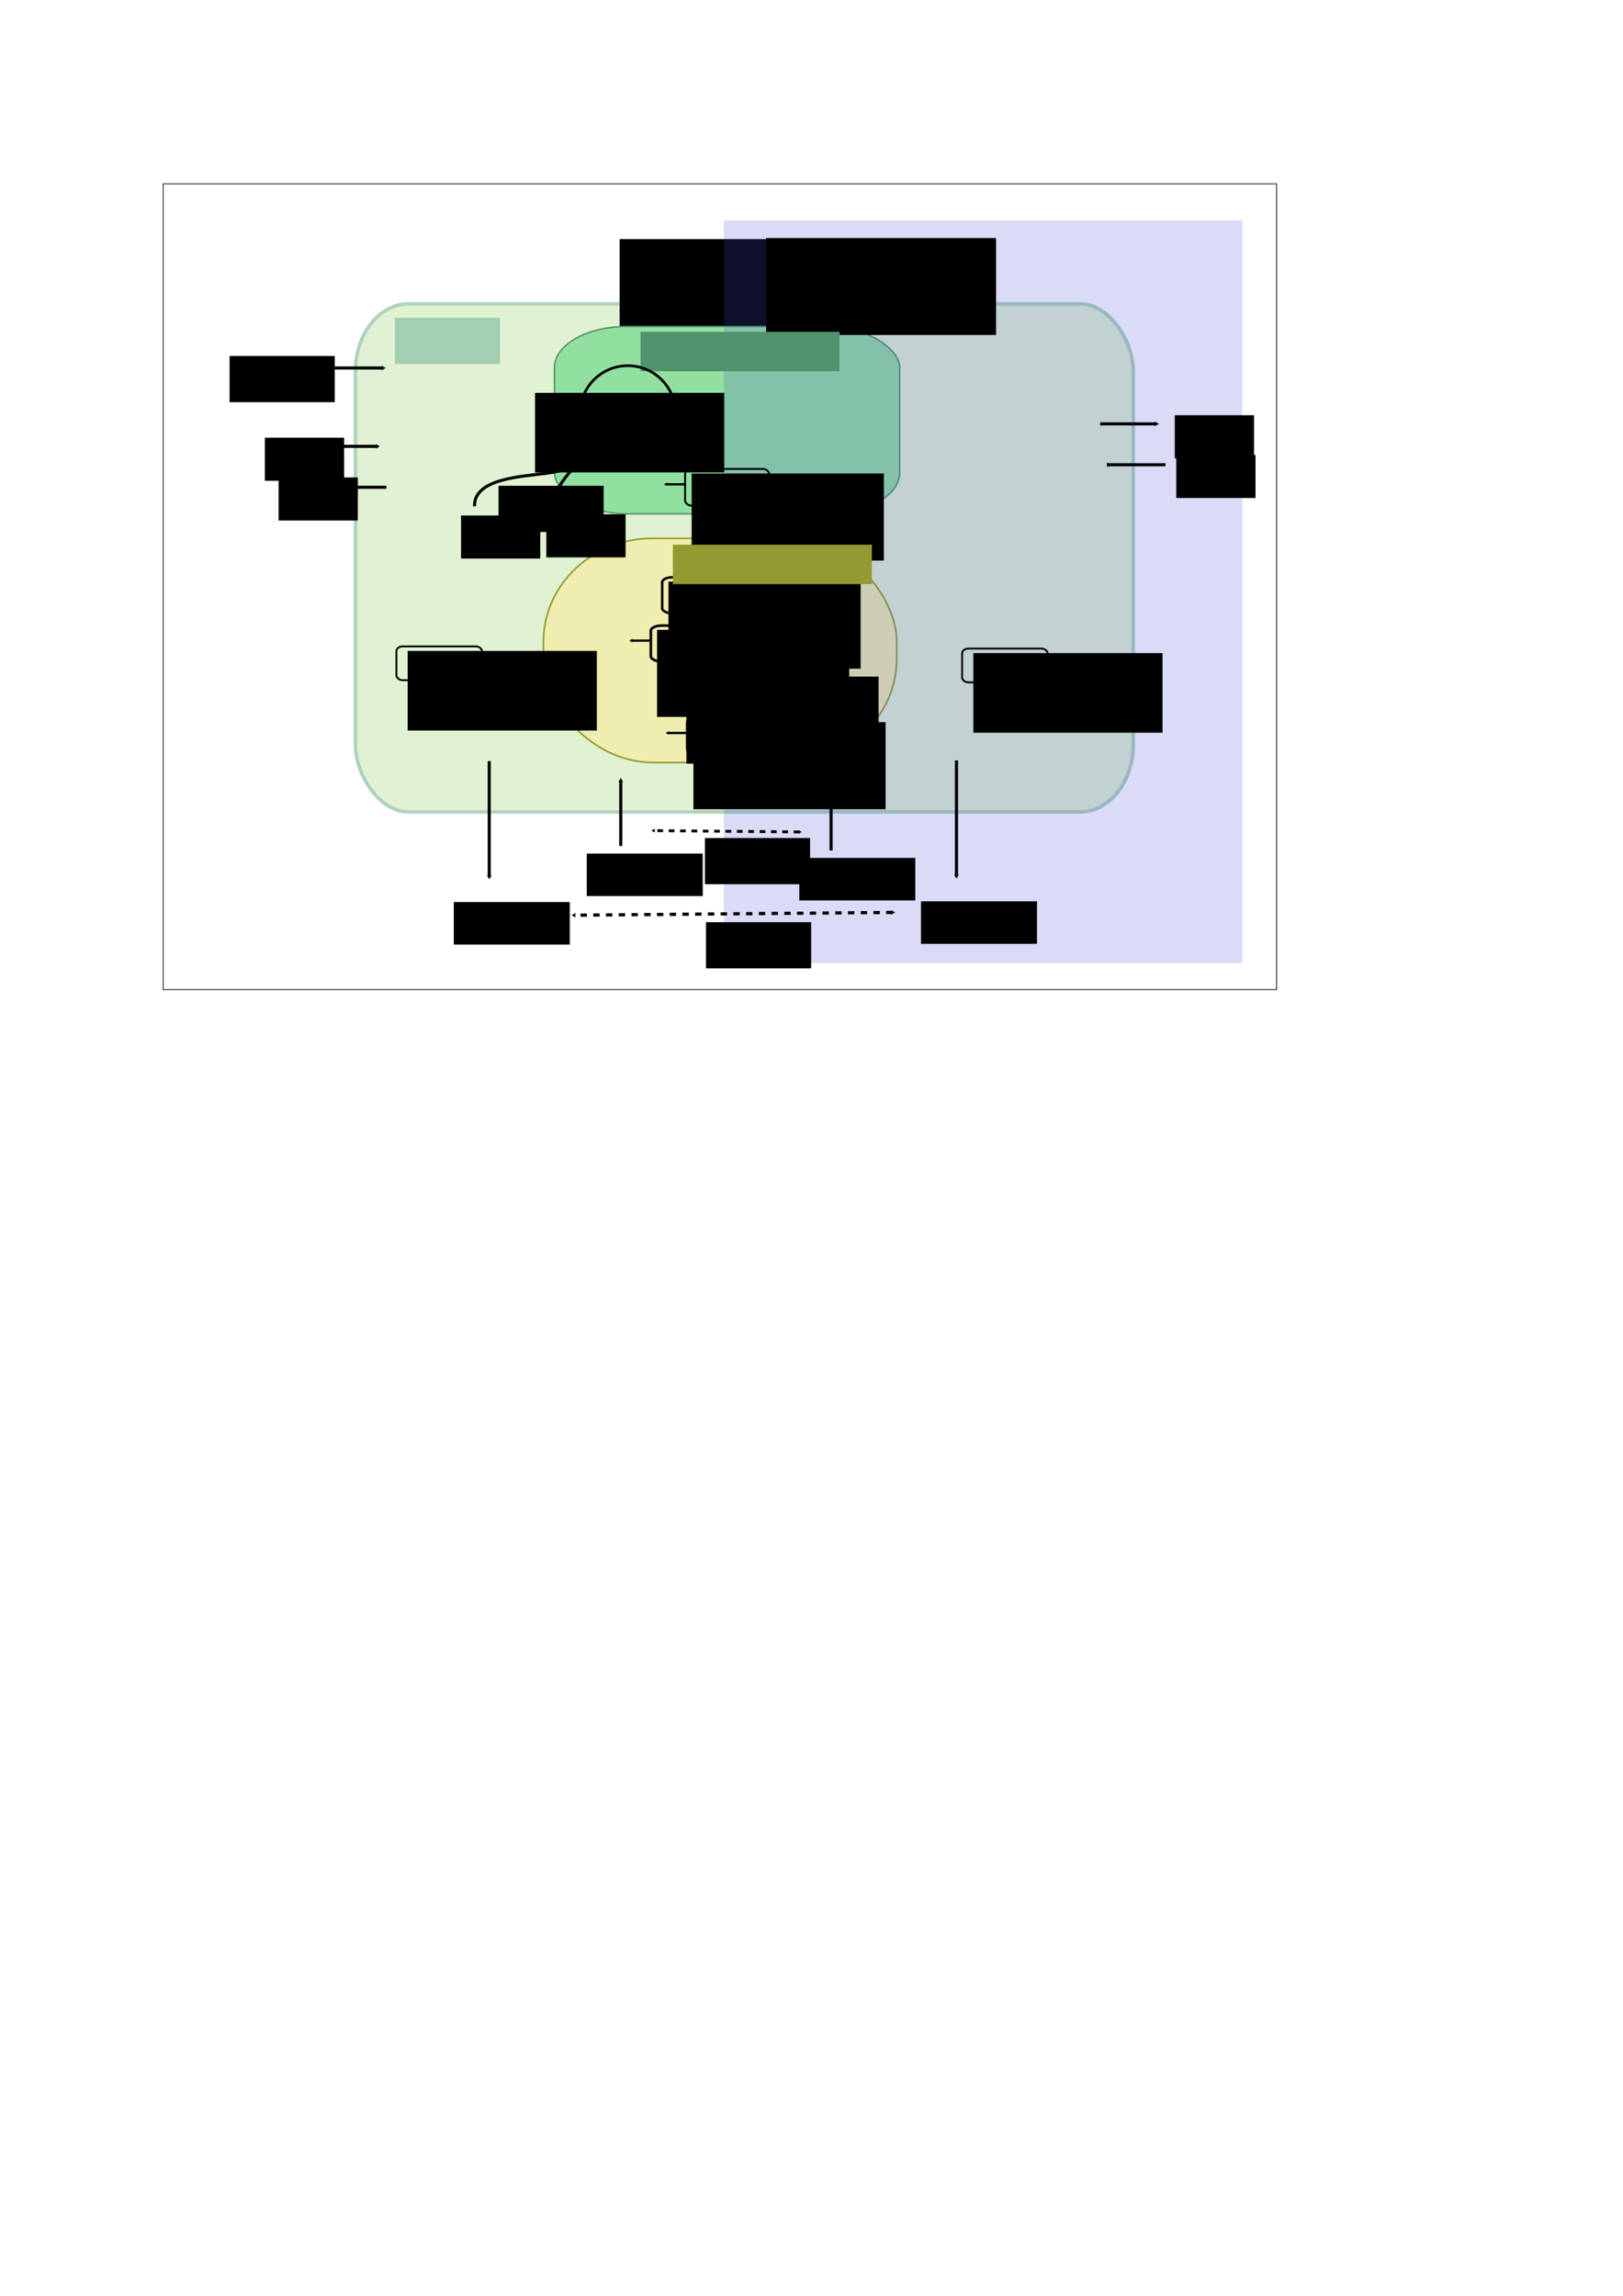 <?xml version="1.0" encoding="UTF-8" standalone="no"?>
<!-- Created with Inkscape (http://www.inkscape.org/) -->

<svg
   xmlns:dc="http://purl.org/dc/elements/1.1/"
   xmlns:cc="http://creativecommons.org/ns#"
   xmlns:rdf="http://www.w3.org/1999/02/22-rdf-syntax-ns#"
   xmlns:svg="http://www.w3.org/2000/svg"
   xmlns="http://www.w3.org/2000/svg"
   xmlns:sodipodi="http://sodipodi.sourceforge.net/DTD/sodipodi-0.dtd"
   xmlns:inkscape="http://www.inkscape.org/namespaces/inkscape"
   width="210mm"
   height="297mm"
   viewBox="0 0 210 297"
   version="1.1"
   id="svg140097"
   inkscape:version="0.92.3 (2405546, 2018-03-11)"
   sodipodi:docname="FBA_diagram.svg">
  <defs
     id="defs140091">
    <marker
       inkscape:stockid="TriangleInM"
       orient="auto"
       refY="0.0"
       refX="0.0"
       id="TriangleInM"
       style="overflow:visible"
       inkscape:isstock="true">
      <path
         id="path11856"
         d="M 5.77,0.0 L -2.88,5.0 L -2.88,-5.0 L 5.77,0.0 z "
         style="fill-rule:evenodd;stroke:#000000;stroke-width:1pt;stroke-opacity:1;fill:#000000;fill-opacity:1"
         transform="scale(-0.4)" />
    </marker>
    <marker
       inkscape:isstock="true"
       style="overflow:visible"
       id="marker137158"
       refX="0"
       refY="0"
       orient="auto"
       inkscape:stockid="TriangleOutS">
      <path
         inkscape:connector-curvature="0"
         transform="scale(0.2)"
         style="fill:#000000;fill-opacity:1;fill-rule:evenodd;stroke:#000000;stroke-width:1pt;stroke-opacity:1"
         d="M 5.77,0 -2.88,5 V -5 Z"
         id="path137156" />
    </marker>
    <marker
       inkscape:stockid="TriangleOutM"
       orient="auto"
       refY="0"
       refX="0"
       id="marker47193-8-7-7-7"
       style="overflow:visible"
       inkscape:isstock="true">
      <path
         inkscape:connector-curvature="0"
         id="path47191-6-82-8-5"
         d="M 5.77,0 -2.88,5 V -5 Z"
         style="fill:#000000;fill-opacity:1;fill-rule:evenodd;stroke:#000000;stroke-width:1pt;stroke-opacity:1"
         transform="scale(0.4)" />
    </marker>
    <marker
       inkscape:stockid="TriangleOutM"
       orient="auto"
       refY="0"
       refX="0"
       id="marker47193-8-7-0-5-9"
       style="overflow:visible"
       inkscape:isstock="true">
      <path
         inkscape:connector-curvature="0"
         id="path47191-6-82-0-3-2"
         d="M 5.77,0 -2.88,5 V -5 Z"
         style="fill:#000000;fill-opacity:1;fill-rule:evenodd;stroke:#000000;stroke-width:1pt;stroke-opacity:1"
         transform="scale(0.4)" />
    </marker>
    <marker
       inkscape:stockid="TriangleOutM"
       orient="auto"
       refY="0"
       refX="0"
       id="marker47193-8-7-0-2-5-2"
       style="overflow:visible"
       inkscape:isstock="true">
      <path
         inkscape:connector-curvature="0"
         id="path47191-6-82-0-5-2-8"
         d="M 5.77,0 -2.88,5 V -5 Z"
         style="fill:#000000;fill-opacity:1;fill-rule:evenodd;stroke:#000000;stroke-width:1pt;stroke-opacity:1"
         transform="scale(0.4)" />
    </marker>
    <marker
       inkscape:stockid="TriangleOutM"
       orient="auto"
       refY="0"
       refX="0"
       id="marker47193-8-7-0-2-1-3-9"
       style="overflow:visible"
       inkscape:isstock="true">
      <path
         inkscape:connector-curvature="0"
         id="path47191-6-82-0-5-4-3-7"
         d="M 5.77,0 -2.88,5 V -5 Z"
         style="fill:#000000;fill-opacity:1;fill-rule:evenodd;stroke:#000000;stroke-width:1pt;stroke-opacity:1"
         transform="scale(0.4)" />
    </marker>
    <marker
       inkscape:stockid="TriangleOutM"
       orient="auto"
       refY="0"
       refX="0"
       id="marker52470-8-5-8-0"
       style="overflow:visible"
       inkscape:isstock="true"
       inkscape:collect="always">
      <path
         inkscape:connector-curvature="0"
         id="path52468-9-0-08-1"
         d="M 5.77,0 -2.88,5 V -5 Z"
         style="fill:#000000;fill-opacity:1;fill-rule:evenodd;stroke:#000000;stroke-width:1pt;stroke-opacity:1"
         transform="scale(0.4)" />
    </marker>
    <marker
       inkscape:stockid="TriangleOutM"
       orient="auto"
       refY="0"
       refX="0"
       id="marker52470-8-5-67"
       style="overflow:visible"
       inkscape:isstock="true"
       inkscape:collect="always">
      <path
         inkscape:connector-curvature="0"
         id="path52468-9-0-5"
         d="M 5.77,0 -2.88,5 V -5 Z"
         style="fill:#000000;fill-opacity:1;fill-rule:evenodd;stroke:#000000;stroke-width:1pt;stroke-opacity:1"
         transform="scale(0.4)" />
    </marker>
    <marker
       inkscape:stockid="TriangleOutM"
       orient="auto"
       refY="0"
       refX="0"
       id="marker52470-8-5-67-3"
       style="overflow:visible"
       inkscape:isstock="true"
       inkscape:collect="always">
      <path
         inkscape:connector-curvature="0"
         id="path52468-9-0-5-9"
         d="M 5.77,0 -2.88,5 V -5 Z"
         style="fill:#000000;fill-opacity:1;fill-rule:evenodd;stroke:#000000;stroke-width:1pt;stroke-opacity:1"
         transform="scale(0.4)" />
    </marker>
    <marker
       inkscape:stockid="TriangleOutM"
       orient="auto"
       refY="0"
       refX="0"
       id="marker52712-5-6-0-0-1"
       style="overflow:visible"
       inkscape:isstock="true"
       inkscape:collect="always">
      <path
         inkscape:connector-curvature="0"
         id="path52710-0-5-6-6-4"
         d="M 5.77,0 -2.88,5 V -5 Z"
         style="fill:#000000;fill-opacity:1;fill-rule:evenodd;stroke:#000000;stroke-width:1pt;stroke-opacity:1"
         transform="scale(0.4)" />
    </marker>
    <marker
       inkscape:stockid="TriangleOutM"
       orient="auto"
       refY="0"
       refX="0"
       id="marker52712-5-6-0-0-1-6"
       style="overflow:visible"
       inkscape:isstock="true"
       inkscape:collect="always">
      <path
         inkscape:connector-curvature="0"
         id="path52710-0-5-6-6-4-4"
         d="M 5.77,0 -2.88,5 V -5 Z"
         style="fill:#000000;fill-opacity:1;fill-rule:evenodd;stroke:#000000;stroke-width:1pt;stroke-opacity:1"
         transform="scale(0.4)" />
    </marker>
    <marker
       inkscape:stockid="TriangleOutM"
       orient="auto"
       refY="0"
       refX="0"
       id="marker52712-5-6-0-0-1-64"
       style="overflow:visible"
       inkscape:isstock="true"
       inkscape:collect="always">
      <path
         inkscape:connector-curvature="0"
         id="path52710-0-5-6-6-4-47"
         d="M 5.77,0 -2.88,5 V -5 Z"
         style="fill:#000000;fill-opacity:1;fill-rule:evenodd;stroke:#000000;stroke-width:1pt;stroke-opacity:1"
         transform="scale(0.4)" />
    </marker>
    <marker
       inkscape:stockid="TriangleOutM"
       orient="auto"
       refY="0"
       refX="0"
       id="marker52712-5-6-0-0-1-64-0"
       style="overflow:visible"
       inkscape:isstock="true"
       inkscape:collect="always">
      <path
         inkscape:connector-curvature="0"
         id="path52710-0-5-6-6-4-47-0"
         d="M 5.77,0 -2.88,5 V -5 Z"
         style="fill:#000000;fill-opacity:1;fill-rule:evenodd;stroke:#000000;stroke-width:1pt;stroke-opacity:1"
         transform="scale(0.4)" />
    </marker>
    <marker
       inkscape:stockid="TriangleOutM"
       orient="auto"
       refY="0"
       refX="0"
       id="marker52470-8-5-67-3-3"
       style="overflow:visible"
       inkscape:isstock="true"
       inkscape:collect="always">
      <path
         inkscape:connector-curvature="0"
         id="path52468-9-0-5-9-1"
         d="M 5.77,0 -2.88,5 V -5 Z"
         style="fill:#000000;fill-opacity:1;fill-rule:evenodd;stroke:#000000;stroke-width:1pt;stroke-opacity:1"
         transform="scale(0.4)" />
    </marker>
    <marker
       inkscape:stockid="TriangleOutM"
       orient="auto"
       refY="0"
       refX="0"
       id="marker52470-8-5-67-2"
       style="overflow:visible"
       inkscape:isstock="true"
       inkscape:collect="always">
      <path
         inkscape:connector-curvature="0"
         id="path52468-9-0-5-2"
         d="M 5.77,0 -2.88,5 V -5 Z"
         style="fill:#000000;fill-opacity:1;fill-rule:evenodd;stroke:#000000;stroke-width:1pt;stroke-opacity:1"
         transform="scale(0.4)" />
    </marker>
    <marker
       inkscape:stockid="TriangleOutM"
       orient="auto"
       refY="0"
       refX="0"
       id="marker52712-5-6-0-0-1-8-9"
       style="overflow:visible"
       inkscape:isstock="true"
       inkscape:collect="always">
      <path
         inkscape:connector-curvature="0"
         id="path52710-0-5-6-6-4-1-9"
         d="M 5.77,0 -2.88,5 V -5 Z"
         style="fill:#000000;fill-opacity:1;fill-rule:evenodd;stroke:#000000;stroke-width:1pt;stroke-opacity:1"
         transform="scale(0.4)" />
    </marker>
    <marker
       inkscape:stockid="TriangleOutM"
       orient="auto"
       refY="0"
       refX="0"
       id="marker52712-5-6-0-0-1-8-9-6"
       style="overflow:visible"
       inkscape:isstock="true"
       inkscape:collect="always">
      <path
         inkscape:connector-curvature="0"
         id="path52710-0-5-6-6-4-1-9-3"
         d="M 5.77,0 -2.88,5 V -5 Z"
         style="fill:#000000;fill-opacity:1;fill-rule:evenodd;stroke:#000000;stroke-width:1pt;stroke-opacity:1"
         transform="scale(0.4)" />
    </marker>
    <marker
       inkscape:stockid="TriangleOutM"
       orient="auto"
       refY="0"
       refX="0"
       id="marker52712-5-6-0-0-1-8-94"
       style="overflow:visible"
       inkscape:isstock="true"
       inkscape:collect="always">
      <path
         inkscape:connector-curvature="0"
         id="path52710-0-5-6-6-4-1-8"
         d="M 5.77,0 -2.88,5 V -5 Z"
         style="fill:#000000;fill-opacity:1;fill-rule:evenodd;stroke:#000000;stroke-width:1pt;stroke-opacity:1"
         transform="scale(0.4)" />
    </marker>
    <marker
       inkscape:stockid="TriangleOutM"
       orient="auto"
       refY="0"
       refX="0"
       id="marker52712-5-6-0-0-1-8-9-8"
       style="overflow:visible"
       inkscape:isstock="true"
       inkscape:collect="always">
      <path
         inkscape:connector-curvature="0"
         id="path52710-0-5-6-6-4-1-9-4"
         d="M 5.77,0 -2.88,5 V -5 Z"
         style="fill:#000000;fill-opacity:1;fill-rule:evenodd;stroke:#000000;stroke-width:1pt;stroke-opacity:1"
         transform="scale(0.4)" />
    </marker>
    <marker
       inkscape:stockid="TriangleOutM"
       orient="auto"
       refY="0"
       refX="0"
       id="marker52712-5-6-0-0-1-8-9-6-0"
       style="overflow:visible"
       inkscape:isstock="true"
       inkscape:collect="always">
      <path
         inkscape:connector-curvature="0"
         id="path52710-0-5-6-6-4-1-9-3-8"
         d="M 5.77,0 -2.88,5 V -5 Z"
         style="fill:#000000;fill-opacity:1;fill-rule:evenodd;stroke:#000000;stroke-width:1pt;stroke-opacity:1"
         transform="scale(0.4)" />
    </marker>
    <marker
       inkscape:stockid="TriangleOutM"
       orient="auto"
       refY="0"
       refX="0"
       id="marker52712-5-6-0-0-1-8-9-8-8"
       style="overflow:visible"
       inkscape:isstock="true"
       inkscape:collect="always">
      <path
         inkscape:connector-curvature="0"
         id="path52710-0-5-6-6-4-1-9-4-7"
         d="M 5.77,0 -2.88,5 V -5 Z"
         style="fill:#000000;fill-opacity:1;fill-rule:evenodd;stroke:#000000;stroke-width:1pt;stroke-opacity:1"
         transform="scale(0.4)" />
    </marker>
    <marker
       inkscape:stockid="TriangleOutM"
       orient="auto"
       refY="0"
       refX="0"
       id="marker52712-5-6-0-0-1-8-9-6-0-6"
       style="overflow:visible"
       inkscape:isstock="true"
       inkscape:collect="always">
      <path
         inkscape:connector-curvature="0"
         id="path52710-0-5-6-6-4-1-9-3-8-8"
         d="M 5.77,0 -2.88,5 V -5 Z"
         style="fill:#000000;fill-opacity:1;fill-rule:evenodd;stroke:#000000;stroke-width:1pt;stroke-opacity:1"
         transform="scale(0.4)" />
    </marker>
    <marker
       inkscape:stockid="TriangleOutM"
       orient="auto"
       refY="0"
       refX="0"
       id="marker52712-5-6-0-0-1-8-9-8-8-1"
       style="overflow:visible"
       inkscape:isstock="true"
       inkscape:collect="always">
      <path
         inkscape:connector-curvature="0"
         id="path52710-0-5-6-6-4-1-9-4-7-9"
         d="M 5.77,0 -2.88,5 V -5 Z"
         style="fill:#000000;fill-opacity:1;fill-rule:evenodd;stroke:#000000;stroke-width:1pt;stroke-opacity:1"
         transform="scale(0.4)" />
    </marker>
    <marker
       inkscape:stockid="TriangleOutM"
       orient="auto"
       refY="0"
       refX="0"
       id="marker52712-5-6-0-0-1-8-9-6-0-6-6"
       style="overflow:visible"
       inkscape:isstock="true"
       inkscape:collect="always">
      <path
         inkscape:connector-curvature="0"
         id="path52710-0-5-6-6-4-1-9-3-8-8-3"
         d="M 5.77,0 -2.88,5 V -5 Z"
         style="fill:#000000;fill-opacity:1;fill-rule:evenodd;stroke:#000000;stroke-width:1pt;stroke-opacity:1"
         transform="scale(0.4)" />
    </marker>
    <marker
       inkscape:stockid="TriangleOutM"
       orient="auto"
       refY="0"
       refX="0"
       id="marker52470-8-5-67-0"
       style="overflow:visible"
       inkscape:isstock="true"
       inkscape:collect="always">
      <path
         inkscape:connector-curvature="0"
         id="path52468-9-0-5-4"
         d="M 5.77,0 -2.88,5 V -5 Z"
         style="fill:#000000;fill-opacity:1;fill-rule:evenodd;stroke:#000000;stroke-width:1pt;stroke-opacity:1"
         transform="scale(0.4)" />
    </marker>
    <marker
       inkscape:stockid="TriangleOutM"
       orient="auto"
       refY="0"
       refX="0"
       id="marker52712-5-6-0-0-1-64-8"
       style="overflow:visible"
       inkscape:isstock="true"
       inkscape:collect="always">
      <path
         inkscape:connector-curvature="0"
         id="path52710-0-5-6-6-4-47-6"
         d="M 5.77,0 -2.88,5 V -5 Z"
         style="fill:#000000;fill-opacity:1;fill-rule:evenodd;stroke:#000000;stroke-width:1pt;stroke-opacity:1"
         transform="scale(0.4)" />
    </marker>
    <marker
       inkscape:stockid="TriangleInM"
       orient="auto"
       refY="0"
       refX="0"
       id="TriangleInM-6"
       style="overflow:visible"
       inkscape:isstock="true">
      <path
         inkscape:connector-curvature="0"
         id="path11856-9"
         d="M 5.77,0 -2.88,5 V -5 Z"
         style="fill:#000000;fill-opacity:1;fill-rule:evenodd;stroke:#000000;stroke-width:1pt;stroke-opacity:1"
         transform="scale(-0.4)" />
    </marker>
    <marker
       inkscape:stockid="TriangleOutM"
       orient="auto"
       refY="0"
       refX="0"
       id="marker52712-5-6-0-0-1-64-8-7"
       style="overflow:visible"
       inkscape:isstock="true"
       inkscape:collect="always">
      <path
         inkscape:connector-curvature="0"
         id="path52710-0-5-6-6-4-47-6-2"
         d="M 5.77,0 -2.88,5 V -5 Z"
         style="fill:#000000;fill-opacity:1;fill-rule:evenodd;stroke:#000000;stroke-width:1pt;stroke-opacity:1"
         transform="scale(0.4)" />
    </marker>
  </defs>
  <sodipodi:namedview
     id="base"
     pagecolor="#ffffff"
     bordercolor="#666666"
     borderopacity="1.0"
     inkscape:pageopacity="0.0"
     inkscape:pageshadow="2"
     inkscape:zoom="1.4"
     inkscape:cx="442.69328"
     inkscape:cy="770.79536"
     inkscape:document-units="mm"
     inkscape:current-layer="layer1"
     showgrid="false"
     inkscape:object-nodes="false"
     inkscape:window-width="2560"
     inkscape:window-height="1365"
     inkscape:window-x="0"
     inkscape:window-y="0"
     inkscape:window-maximized="1" />
  <g
     inkscape:groupmode="layer"
     id="layer3"
     inkscape:label="background" />
  <g
     inkscape:label="Layer 1"
     inkscape:groupmode="layer"
     id="layer1">
    <flowRoot
       xml:space="preserve"
       id="flowRoot4555-0-5-3-9-7-6-0-5"
       style="font-style:normal;font-variant:normal;font-weight:normal;font-stretch:normal;font-size:27.249px;line-height:1.25;font-family:Bahnschrift;-inkscape-font-specification:Bahnschrift;letter-spacing:0px;word-spacing:0px;display:inline;fill:#000000;fill-opacity:1;stroke:none;stroke-width:3.78;stroke-miterlimit:4;stroke-dasharray:none"
       transform="matrix(0.104,0,0,0.104,54.443,36.63)"
       inkscape:export-xdpi="96"
       inkscape:export-ydpi="96"
       inkscape:export-filename="/home/corinna/Dropbox/My PC (LAPTOP-9VUS0OBC)/Documents/1 - Professional/1 - Sweetlove_group/9 - Talks_Presentations/GCSB 2024/plant_cetch_nadh_fluxmap.png"><flowRegion
         id="flowRegion4557-5-9-5-2-9-8-2-9"
         style="font-style:normal;font-variant:normal;font-weight:normal;font-stretch:normal;font-size:27.249px;font-family:Bahnschrift;-inkscape-font-specification:Bahnschrift;stroke-width:3.78;stroke-miterlimit:4;stroke-dasharray:none"><rect
           id="rect4559-58-8-5-6-7-6-7-5"
           width="239.072"
           height="108.312"
           x="343.571"
           y="485.754"
           style="font-style:normal;font-variant:normal;font-weight:normal;font-stretch:normal;font-size:27.249px;font-family:Bahnschrift;-inkscape-font-specification:Bahnschrift;stroke-width:3.78;stroke-miterlimit:4;stroke-dasharray:none" /></flowRegion><flowPara
         id="flowPara4561-05-0-8-6-3-3-2-9"
         style="font-style:normal;font-variant:normal;font-weight:normal;font-stretch:normal;font-size:27.249px;font-family:Bahnschrift;-inkscape-font-specification:Bahnschrift;stroke-width:3.78;stroke-miterlimit:4;stroke-dasharray:none" /></flowRoot>    <g
       id="g169313"
       inkscape:export-xdpi="96"
       inkscape:export-ydpi="96">
      <rect
         inkscape:export-filename="/home/corinna/Dropbox/My PC (LAPTOP-9VUS0OBC)/Documents/1 - Professional/1 - Sweetlove_group/9 - Talks_Presentations/GCSB 2024/plant_cetch_nadh_fluxmap.png"
         inkscape:export-ydpi="96"
         inkscape:export-xdpi="96"
         ry="8.714"
         rx="6.879"
         y="39.311"
         x="45.99"
         height="65.725"
         width="100.644"
         id="rect3721-5-5-3"
         style="display:inline;opacity:1;fill:#e1f2d2;fill-opacity:1;fill-rule:evenodd;stroke:#afd3be;stroke-width:0.458;stroke-miterlimit:4;stroke-dasharray:none;stroke-dashoffset:0;stroke-opacity:1;paint-order:stroke fill markers" />
      <flowRoot
         inkscape:export-filename="/home/corinna/Dropbox/My PC (LAPTOP-9VUS0OBC)/Documents/1 - Professional/1 - Sweetlove_group/9 - Talks_Presentations/GCSB 2024/plant_cetch_nadh_fluxmap.png"
         inkscape:export-ydpi="96"
         inkscape:export-xdpi="96"
         transform="matrix(0.168,0,0,0.195,26.173,11.564)"
         style="font-style:normal;font-variant:normal;font-weight:normal;font-stretch:normal;font-size:21.356px;line-height:1.25;font-family:Bahnschrift;-inkscape-font-specification:Bahnschrift;letter-spacing:0px;word-spacing:0px;display:inline;fill:#000000;fill-opacity:1;stroke:none"
         id="flowRoot22644-2-6-1"
         xml:space="preserve"><flowRegion
           style="font-style:normal;font-variant:normal;font-weight:normal;font-stretch:normal;font-size:21.356px;font-family:Bahnschrift;-inkscape-font-specification:Bahnschrift"
           id="flowRegion22646-70-1-2"><rect
             style="font-style:normal;font-variant:normal;font-weight:normal;font-stretch:normal;font-size:21.356px;font-family:Bahnschrift;-inkscape-font-specification:Bahnschrift"
             y="99.325"
             x="321.429"
             height="64.286"
             width="177.143"
             id="rect22648-9-8-9" /></flowRegion><flowPara
           style="font-style:normal;font-variant:normal;font-weight:bold;font-stretch:normal;font-size:21.356px;font-family:Bahnschrift;-inkscape-font-specification:Bahnschrift"
           id="flowPara22650-3-7-3">DAY</flowPara></flowRoot>      <rect
         inkscape:export-filename="/home/corinna/Dropbox/My PC (LAPTOP-9VUS0OBC)/Documents/1 - Professional/1 - Sweetlove_group/9 - Talks_Presentations/GCSB 2024/plant_cetch_nadh_fluxmap.png"
         inkscape:export-ydpi="96"
         inkscape:export-xdpi="96"
         ry="5.314"
         rx="9.332"
         y="42.241"
         x="71.743"
         height="24.233"
         width="44.669"
         id="rect3721-5-5-3-8"
         style="display:inline;opacity:1;fill:#92e09f;fill-opacity:1;fill-rule:evenodd;stroke:#50936c;stroke-width:0.191;stroke-miterlimit:4;stroke-dasharray:none;stroke-dashoffset:0;stroke-opacity:1;paint-order:stroke fill markers" />
      <rect
         inkscape:export-filename="/home/corinna/Dropbox/My PC (LAPTOP-9VUS0OBC)/Documents/1 - Professional/1 - Sweetlove_group/9 - Talks_Presentations/GCSB 2024/plant_cetch_nadh_fluxmap.png"
         inkscape:export-ydpi="96"
         inkscape:export-xdpi="96"
         ry="13.384"
         rx="14.142"
         y="69.639"
         x="70.316"
         height="29.001"
         width="45.71"
         id="rect3721-5-5-3-8-8"
         style="display:inline;opacity:1;fill:#efedaf;fill-opacity:1;fill-rule:evenodd;stroke:#939a32;stroke-width:0.211;stroke-miterlimit:4;stroke-dasharray:none;stroke-dashoffset:0;stroke-opacity:1;paint-order:stroke fill markers" />
      <rect
         inkscape:export-filename="/home/corinna/Dropbox/My PC (LAPTOP-9VUS0OBC)/Documents/1 - Professional/1 - Sweetlove_group/9 - Talks_Presentations/GCSB 2024/plant_cetch_nadh_fluxmap.png"
         inkscape:export-ydpi="96"
         inkscape:export-xdpi="96"
         ry="0"
         rx="0"
         y="28.502"
         x="93.646"
         height="96.086"
         width="67.087"
         id="rect3723-2-8-9-1"
         style="display:inline;opacity:1;fill:#464cd4;fill-opacity:0.2;fill-rule:evenodd;stroke:none;stroke-width:0.418;stroke-miterlimit:4;stroke-dasharray:none;stroke-dashoffset:0;stroke-opacity:1;paint-order:stroke fill markers" />
      <flowRoot
         inkscape:export-filename="/home/corinna/Dropbox/My PC (LAPTOP-9VUS0OBC)/Documents/1 - Professional/1 - Sweetlove_group/9 - Talks_Presentations/GCSB 2024/plant_cetch_nadh_fluxmap.png"
         inkscape:export-ydpi="96"
         inkscape:export-xdpi="96"
         transform="matrix(0.168,0,0,0.195,45.123,11.43)"
         style="font-style:normal;font-variant:normal;font-weight:normal;font-stretch:normal;font-size:21.356px;line-height:1.25;font-family:Bahnschrift;-inkscape-font-specification:Bahnschrift;letter-spacing:0px;word-spacing:0px;display:inline;fill:#000000;fill-opacity:1;stroke:none"
         id="flowRoot22644-7-6-9-0-7"
         xml:space="preserve"><flowRegion
           style="font-style:normal;font-variant:normal;font-weight:normal;font-stretch:normal;font-size:21.356px;font-family:Bahnschrift;-inkscape-font-specification:Bahnschrift"
           id="flowRegion22646-7-0-2-8-8"><rect
             style="font-style:normal;font-variant:normal;font-weight:normal;font-stretch:normal;font-size:21.356px;font-family:Bahnschrift;-inkscape-font-specification:Bahnschrift"
             y="99.325"
             x="321.429"
             height="64.286"
             width="177.143"
             id="rect22648-1-6-0-8-2" /></flowRegion><flowPara
           style="font-style:normal;font-variant:normal;font-weight:bold;font-stretch:normal;font-size:21.356px;font-family:Bahnschrift;-inkscape-font-specification:Bahnschrift;fill:#ffffff;fill-opacity:1;stroke:none;stroke-opacity:1"
           id="flowPara22650-6-2-2-5-9">NIGHT</flowPara></flowRoot>      <flowRoot
         xml:space="preserve"
         id="flowRoot4684-73-1-3-7-4"
         style="font-style:normal;font-variant:normal;font-weight:normal;font-stretch:normal;font-size:27.249px;line-height:1.25;font-family:Bahnschrift;-inkscape-font-specification:Bahnschrift;letter-spacing:0px;word-spacing:0px;display:inline;fill:#000000;fill-opacity:1;stroke:none;stroke-width:3.78;stroke-miterlimit:4;stroke-dasharray:none"
         transform="matrix(0.104,0,0,0.104,-32.874,54.849)"><flowRegion
           style="font-style:normal;font-variant:normal;font-weight:normal;font-stretch:normal;font-size:27.249px;font-family:Bahnschrift;-inkscape-font-specification:Bahnschrift;stroke-width:3.78;stroke-miterlimit:4;stroke-dasharray:none"
           id="flowRegion4686-2-7-9-6-4"><rect
             style="font-style:normal;font-variant:normal;font-weight:normal;font-stretch:normal;font-size:27.249px;font-family:Bahnschrift;-inkscape-font-specification:Bahnschrift;stroke-width:3.78;stroke-miterlimit:4;stroke-dasharray:none"
             id="rect4688-03-81-0-5-6"
             width="235.366"
             height="98.995"
             x="823.274"
             y="282.313" /></flowRegion><flowPara
           style="font-style:italic;font-variant:normal;font-weight:normal;font-stretch:normal;font-size:27.249px;font-family:Bahnschrift;-inkscape-font-specification:Bahnschrift;stroke-width:3.78;stroke-miterlimit:4;stroke-dasharray:none"
           id="flowPara18393-8">NGAM</flowPara></flowRoot>      <rect
         style="display:inline;opacity:1;fill:none;fill-opacity:1;fill-rule:evenodd;stroke:#000000;stroke-width:0.239;stroke-miterlimit:4;stroke-dasharray:none;stroke-dashoffset:0;stroke-opacity:1;paint-order:stroke fill markers"
         id="rect4682-1-7-1-9-1"
         width="11.071"
         height="4.369"
         x="51.293"
         y="83.621"
         rx="0.791"
         ry="0.613" />
      <path
         inkscape:export-filename="/home/corinna/Dropbox/My PC (LAPTOP-9VUS0OBC)/Documents/1 - Professional/1 - Sweetlove_group/9 - Talks_Presentations/GCSB 2024/plant_cetch_nadh_fluxmap.png"
         inkscape:export-ydpi="96"
         inkscape:export-xdpi="96"
         inkscape:connector-curvature="0"
         id="path4534-2-5-1-6-7"
         d="m 42.306,47.606 c 7.252,0 7.252,0 7.252,0"
         style="display:inline;fill:none;stroke:#000000;stroke-width:0.4;stroke-linecap:butt;stroke-linejoin:miter;stroke-miterlimit:4;stroke-dasharray:none;stroke-opacity:1;marker-end:url(#marker52470-8-5-8-0)" />
      <flowRoot
         inkscape:export-filename="/home/corinna/Dropbox/My PC (LAPTOP-9VUS0OBC)/Documents/1 - Professional/1 - Sweetlove_group/9 - Talks_Presentations/GCSB 2024/plant_cetch_nadh_fluxmap.png"
         inkscape:export-ydpi="96"
         inkscape:export-xdpi="96"
         transform="matrix(0.104,0,0,0.104,-6.026,-4.463)"
         style="font-style:normal;font-variant:normal;font-weight:normal;font-stretch:normal;font-size:27.249px;line-height:1.25;font-family:Bahnschrift;-inkscape-font-specification:Bahnschrift;letter-spacing:0px;word-spacing:0px;display:inline;fill:#000000;fill-opacity:1;stroke:none;stroke-width:3.78;stroke-miterlimit:4;stroke-dasharray:none"
         id="flowRoot4555-0-5-3-9-14-1"
         xml:space="preserve"><flowRegion
           style="font-style:normal;font-variant:normal;font-weight:normal;font-stretch:normal;font-size:27.249px;font-family:Bahnschrift;-inkscape-font-specification:Bahnschrift;stroke-width:3.78;stroke-miterlimit:4;stroke-dasharray:none"
           id="flowRegion4557-5-9-5-2-52-9"><rect
             style="font-style:normal;font-variant:normal;font-weight:normal;font-stretch:normal;font-size:27.249px;font-family:Bahnschrift;-inkscape-font-specification:Bahnschrift;stroke-width:3.78;stroke-miterlimit:4;stroke-dasharray:none"
             y="485.754"
             x="343.571"
             height="57.442"
             width="130.828"
             id="rect4559-58-8-5-6-5-8" /></flowRegion><flowPara
           style="font-style:normal;font-variant:normal;font-weight:normal;font-stretch:normal;font-size:27.249px;font-family:Bahnschrift;-inkscape-font-specification:Bahnschrift;stroke-width:3.78;stroke-miterlimit:4;stroke-dasharray:none"
           id="flowPara4561-05-0-8-6-9-2">photons</flowPara></flowRoot>      <path
         inkscape:export-filename="/home/corinna/Dropbox/My PC (LAPTOP-9VUS0OBC)/Documents/1 - Professional/1 - Sweetlove_group/9 - Talks_Presentations/GCSB 2024/plant_cetch_nadh_fluxmap.png"
         inkscape:export-ydpi="96"
         inkscape:export-xdpi="96"
         inkscape:connector-curvature="0"
         id="path4534-2-5-1-9"
         d="m 41.553,57.741 c 7.252,0 7.252,0 7.252,0"
         style="display:inline;fill:none;stroke:#000000;stroke-width:0.4;stroke-linecap:butt;stroke-linejoin:miter;stroke-miterlimit:4;stroke-dasharray:none;stroke-opacity:1;marker-end:url(#marker52470-8-5-67)" />
      <path
         inkscape:export-filename="/home/corinna/Dropbox/My PC (LAPTOP-9VUS0OBC)/Documents/1 - Professional/1 - Sweetlove_group/9 - Talks_Presentations/GCSB 2024/plant_cetch_nadh_fluxmap.png"
         inkscape:export-ydpi="96"
         inkscape:export-xdpi="96"
         inkscape:connector-curvature="0"
         id="path4534-2-5-1-9-9"
         d="m 50,63.033 c -7.396,0 -7.396,0 -7.396,0"
         style="display:inline;fill:none;stroke:#000000;stroke-width:0.4;stroke-linecap:butt;stroke-linejoin:miter;stroke-miterlimit:4;stroke-dasharray:none;stroke-opacity:1;marker-end:url(#marker52470-8-5-67-3)" />
      <flowRoot
         inkscape:export-filename="/home/corinna/Dropbox/My PC (LAPTOP-9VUS0OBC)/Documents/1 - Professional/1 - Sweetlove_group/9 - Talks_Presentations/GCSB 2024/plant_cetch_nadh_fluxmap.png"
         inkscape:export-ydpi="96"
         inkscape:export-xdpi="96"
         transform="matrix(0.104,0,0,0.104,-1.457,6.106)"
         style="font-style:normal;font-variant:normal;font-weight:normal;font-stretch:normal;font-size:27.249px;line-height:1.25;font-family:Bahnschrift;-inkscape-font-specification:Bahnschrift;letter-spacing:0px;word-spacing:0px;display:inline;fill:#000000;fill-opacity:1;stroke:none;stroke-width:3.78;stroke-miterlimit:4;stroke-dasharray:none"
         id="flowRoot4555-0-5-3-9-7"
         xml:space="preserve"><flowRegion
           style="font-style:normal;font-variant:normal;font-weight:normal;font-stretch:normal;font-size:27.249px;font-family:Bahnschrift;-inkscape-font-specification:Bahnschrift;stroke-width:3.78;stroke-miterlimit:4;stroke-dasharray:none"
           id="flowRegion4557-5-9-5-2-9"><rect
             style="font-style:normal;font-variant:normal;font-weight:normal;font-stretch:normal;font-size:27.249px;font-family:Bahnschrift;-inkscape-font-specification:Bahnschrift;stroke-width:3.78;stroke-miterlimit:4;stroke-dasharray:none"
             y="485.754"
             x="343.571"
             height="53.571"
             width="98.571"
             id="rect4559-58-8-5-6-7" /></flowRegion><flowPara
           style="font-style:normal;font-variant:normal;font-weight:normal;font-stretch:normal;font-size:27.249px;font-family:Bahnschrift;-inkscape-font-specification:Bahnschrift;stroke-width:3.78;stroke-miterlimit:4;stroke-dasharray:none"
           id="flowPara4561-05-0-8-6-3">CO<flowSpan
   id="flowSpan157723"
   style="font-size:65%;baseline-shift:sub">2</flowSpan></flowPara></flowRoot>      <flowRoot
         inkscape:export-filename="/home/corinna/Dropbox/My PC (LAPTOP-9VUS0OBC)/Documents/1 - Professional/1 - Sweetlove_group/9 - Talks_Presentations/GCSB 2024/plant_cetch_nadh_fluxmap.png"
         inkscape:export-ydpi="96"
         inkscape:export-xdpi="96"
         transform="matrix(0.104,0,0,0.104,0.319,11.246)"
         style="font-style:normal;font-variant:normal;font-weight:normal;font-stretch:normal;font-size:27.249px;line-height:1.25;font-family:Bahnschrift;-inkscape-font-specification:Bahnschrift;letter-spacing:0px;word-spacing:0px;display:inline;fill:#000000;fill-opacity:1;stroke:none;stroke-width:3.78;stroke-miterlimit:4;stroke-dasharray:none"
         id="flowRoot4555-0-5-3-9-7-0"
         xml:space="preserve"><flowRegion
           style="font-style:normal;font-variant:normal;font-weight:normal;font-stretch:normal;font-size:27.249px;font-family:Bahnschrift;-inkscape-font-specification:Bahnschrift;stroke-width:3.78;stroke-miterlimit:4;stroke-dasharray:none"
           id="flowRegion4557-5-9-5-2-9-4"><rect
             style="font-style:normal;font-variant:normal;font-weight:normal;font-stretch:normal;font-size:27.249px;font-family:Bahnschrift;-inkscape-font-specification:Bahnschrift;stroke-width:3.78;stroke-miterlimit:4;stroke-dasharray:none"
             y="485.754"
             x="343.571"
             height="53.571"
             width="98.571"
             id="rect4559-58-8-5-6-7-1" /></flowRegion><flowPara
           style="font-style:normal;font-variant:normal;font-weight:normal;font-stretch:normal;font-size:27.249px;font-family:Bahnschrift;-inkscape-font-specification:Bahnschrift;stroke-width:3.78;stroke-miterlimit:4;stroke-dasharray:none"
           id="flowPara4561-05-0-8-6-3-9">O<flowSpan
   id="flowSpan157725"
   style="font-size:65%;baseline-shift:sub">2</flowSpan></flowPara></flowRoot>      <path
         inkscape:export-filename="/home/corinna/Dropbox/My PC (LAPTOP-9VUS0OBC)/Documents/1 - Professional/1 - Sweetlove_group/9 - Talks_Presentations/GCSB 2024/plant_cetch_nadh_fluxmap.png"
         inkscape:export-ydpi="96"
         inkscape:export-xdpi="96"
         sodipodi:nodetypes="cc"
         inkscape:connector-curvature="0"
         id="path4607-6-2-8-4-1-3"
         d="m 80.319,109.44 7.9e-4,-8.452"
         style="display:inline;fill:none;stroke:#000000;stroke-width:0.4;stroke-linecap:butt;stroke-linejoin:miter;stroke-miterlimit:4;stroke-dasharray:none;stroke-opacity:1;marker-end:url(#marker52712-5-6-0-0-1)" />
      <path
         inkscape:export-filename="/home/corinna/Dropbox/My PC (LAPTOP-9VUS0OBC)/Documents/1 - Professional/1 - Sweetlove_group/9 - Talks_Presentations/GCSB 2024/plant_cetch_nadh_fluxmap.png"
         inkscape:export-ydpi="96"
         inkscape:export-xdpi="96"
         sodipodi:nodetypes="cc"
         inkscape:connector-curvature="0"
         id="path4607-6-2-8-4-1-3-2"
         d="m 107.534,110.021 7.9e-4,-8.452"
         style="display:inline;fill:none;stroke:#000000;stroke-width:0.4;stroke-linecap:butt;stroke-linejoin:miter;stroke-miterlimit:4;stroke-dasharray:none;stroke-opacity:1;marker-end:url(#marker52712-5-6-0-0-1-6)" />
      <flowRoot
         inkscape:export-filename="/home/corinna/Dropbox/My PC (LAPTOP-9VUS0OBC)/Documents/1 - Professional/1 - Sweetlove_group/9 - Talks_Presentations/GCSB 2024/plant_cetch_nadh_fluxmap.png"
         inkscape:export-ydpi="96"
         inkscape:export-xdpi="96"
         transform="matrix(0.104,0,0,0.104,40.191,59.903)"
         style="font-style:normal;font-variant:normal;font-weight:normal;font-stretch:normal;font-size:27.249px;line-height:1.25;font-family:Bahnschrift;-inkscape-font-specification:Bahnschrift;letter-spacing:0px;word-spacing:0px;display:inline;fill:#000000;fill-opacity:1;stroke:none;stroke-width:3.78;stroke-miterlimit:4;stroke-dasharray:none"
         id="flowRoot4555-0-5-4-53-7-2"
         xml:space="preserve"><flowRegion
           style="font-style:normal;font-variant:normal;font-weight:normal;font-stretch:normal;font-size:27.249px;font-family:Bahnschrift;-inkscape-font-specification:Bahnschrift;stroke-width:3.78;stroke-miterlimit:4;stroke-dasharray:none"
           id="flowRegion4557-5-9-0-2-1-7"><rect
             style="font-style:normal;font-variant:normal;font-weight:normal;font-stretch:normal;font-size:27.249px;font-family:Bahnschrift;-inkscape-font-specification:Bahnschrift;stroke-width:3.78;stroke-miterlimit:4;stroke-dasharray:none"
             y="485.754"
             x="343.571"
             height="52.857"
             width="144.286"
             id="rect4559-58-8-9-1-7-6" /></flowRegion><flowPara
           style="font-style:normal;font-variant:normal;font-weight:normal;font-stretch:normal;font-size:27.249px;font-family:Bahnschrift;-inkscape-font-specification:Bahnschrift;stroke-width:3.78;stroke-miterlimit:4;stroke-dasharray:none"
           id="flowPara4561-05-0-3-5-2-1">nitrate</flowPara></flowRoot>      <flowRoot
         inkscape:export-filename="/home/corinna/Dropbox/My PC (LAPTOP-9VUS0OBC)/Documents/1 - Professional/1 - Sweetlove_group/9 - Talks_Presentations/GCSB 2024/plant_cetch_nadh_fluxmap.png"
         inkscape:export-ydpi="96"
         inkscape:export-xdpi="96"
         transform="matrix(0.104,0,0,0.104,67.693,60.47)"
         style="font-style:normal;font-variant:normal;font-weight:normal;font-stretch:normal;font-size:27.249px;line-height:1.25;font-family:Bahnschrift;-inkscape-font-specification:Bahnschrift;letter-spacing:0px;word-spacing:0px;display:inline;fill:#000000;fill-opacity:1;stroke:none;stroke-width:3.78;stroke-miterlimit:4;stroke-dasharray:none"
         id="flowRoot4555-0-5-4-53-7-2-8"
         xml:space="preserve"><flowRegion
           style="font-style:normal;font-variant:normal;font-weight:normal;font-stretch:normal;font-size:27.249px;font-family:Bahnschrift;-inkscape-font-specification:Bahnschrift;stroke-width:3.78;stroke-miterlimit:4;stroke-dasharray:none"
           id="flowRegion4557-5-9-0-2-1-7-5"><rect
             style="font-style:normal;font-variant:normal;font-weight:normal;font-stretch:normal;font-size:27.249px;font-family:Bahnschrift;-inkscape-font-specification:Bahnschrift;stroke-width:3.78;stroke-miterlimit:4;stroke-dasharray:none"
             y="485.754"
             x="343.571"
             height="52.857"
             width="144.286"
             id="rect4559-58-8-9-1-7-6-1" /></flowRegion><flowPara
           style="font-style:normal;font-variant:normal;font-weight:normal;font-stretch:normal;font-size:27.249px;font-family:Bahnschrift;-inkscape-font-specification:Bahnschrift;stroke-width:3.78;stroke-miterlimit:4;stroke-dasharray:none"
           id="flowPara4561-05-0-3-5-2-1-1">nitrate</flowPara></flowRoot>      <path
         inkscape:export-filename="/home/corinna/Dropbox/My PC (LAPTOP-9VUS0OBC)/Documents/1 - Professional/1 - Sweetlove_group/9 - Talks_Presentations/GCSB 2024/plant_cetch_nadh_fluxmap.png"
         inkscape:export-ydpi="96"
         inkscape:export-xdpi="96"
         sodipodi:nodetypes="cc"
         inkscape:connector-curvature="0"
         id="path4607-6-2-8-4-1-3-5"
         d="m 63.303,98.464 7.93e-4,14.952"
         style="display:inline;fill:none;stroke:#000000;stroke-width:0.4;stroke-linecap:butt;stroke-linejoin:miter;stroke-miterlimit:4;stroke-dasharray:none;stroke-opacity:1;marker-end:url(#marker52712-5-6-0-0-1-64)" />
      <flowRoot
         inkscape:export-filename="/home/corinna/Dropbox/My PC (LAPTOP-9VUS0OBC)/Documents/1 - Professional/1 - Sweetlove_group/9 - Talks_Presentations/GCSB 2024/plant_cetch_nadh_fluxmap.png"
         inkscape:export-ydpi="96"
         inkscape:export-xdpi="96"
         transform="matrix(0.104,0,0,0.104,22.986,66.177)"
         style="font-style:normal;font-variant:normal;font-weight:normal;font-stretch:normal;font-size:27.249px;line-height:1.25;font-family:Bahnschrift;-inkscape-font-specification:Bahnschrift;letter-spacing:0px;word-spacing:0px;display:inline;fill:#000000;fill-opacity:1;stroke:none;stroke-width:3.78;stroke-miterlimit:4;stroke-dasharray:none"
         id="flowRoot4555-0-5-4-53-7-2-82"
         xml:space="preserve"><flowRegion
           style="font-style:normal;font-variant:normal;font-weight:normal;font-stretch:normal;font-size:27.249px;font-family:Bahnschrift;-inkscape-font-specification:Bahnschrift;stroke-width:3.78;stroke-miterlimit:4;stroke-dasharray:none"
           id="flowRegion4557-5-9-0-2-1-7-7"><rect
             style="font-style:normal;font-variant:normal;font-weight:normal;font-stretch:normal;font-size:27.249px;font-family:Bahnschrift;-inkscape-font-specification:Bahnschrift;stroke-width:3.78;stroke-miterlimit:4;stroke-dasharray:none"
             y="485.754"
             x="343.571"
             height="52.857"
             width="144.286"
             id="rect4559-58-8-9-1-7-6-3" /></flowRegion><flowPara
           style="font-style:normal;font-variant:normal;font-weight:normal;font-stretch:normal;font-size:27.249px;font-family:Bahnschrift;-inkscape-font-specification:Bahnschrift;stroke-width:3.78;stroke-miterlimit:4;stroke-dasharray:none"
           id="flowPara4561-05-0-3-5-2-1-5">biomass</flowPara></flowRoot>      <path
         inkscape:export-filename="/home/corinna/Dropbox/My PC (LAPTOP-9VUS0OBC)/Documents/1 - Professional/1 - Sweetlove_group/9 - Talks_Presentations/GCSB 2024/plant_cetch_nadh_fluxmap.png"
         inkscape:export-ydpi="96"
         inkscape:export-xdpi="96"
         sodipodi:nodetypes="cc"
         inkscape:connector-curvature="0"
         id="path4607-6-2-8-4-1-3-5-1"
         d="m 123.755,98.371 8e-4,14.952"
         style="display:inline;fill:none;stroke:#000000;stroke-width:0.4;stroke-linecap:butt;stroke-linejoin:miter;stroke-miterlimit:4;stroke-dasharray:none;stroke-opacity:1;marker-end:url(#marker52712-5-6-0-0-1-64-0)" />
      <flowRoot
         inkscape:export-filename="/home/corinna/Dropbox/My PC (LAPTOP-9VUS0OBC)/Documents/1 - Professional/1 - Sweetlove_group/9 - Talks_Presentations/GCSB 2024/plant_cetch_nadh_fluxmap.png"
         inkscape:export-ydpi="96"
         inkscape:export-xdpi="96"
         transform="matrix(0.104,0,0,0.104,83.438,66.084)"
         style="font-style:normal;font-variant:normal;font-weight:normal;font-stretch:normal;font-size:27.249px;line-height:1.25;font-family:Bahnschrift;-inkscape-font-specification:Bahnschrift;letter-spacing:0px;word-spacing:0px;display:inline;fill:#000000;fill-opacity:1;stroke:none;stroke-width:3.78;stroke-miterlimit:4;stroke-dasharray:none"
         id="flowRoot4555-0-5-4-53-7-2-82-6"
         xml:space="preserve"><flowRegion
           style="font-style:normal;font-variant:normal;font-weight:normal;font-stretch:normal;font-size:27.249px;font-family:Bahnschrift;-inkscape-font-specification:Bahnschrift;stroke-width:3.78;stroke-miterlimit:4;stroke-dasharray:none"
           id="flowRegion4557-5-9-0-2-1-7-7-4"><rect
             style="font-style:normal;font-variant:normal;font-weight:normal;font-stretch:normal;font-size:27.249px;font-family:Bahnschrift;-inkscape-font-specification:Bahnschrift;stroke-width:3.78;stroke-miterlimit:4;stroke-dasharray:none"
             y="485.754"
             x="343.571"
             height="52.857"
             width="144.286"
             id="rect4559-58-8-9-1-7-6-3-5" /></flowRegion><flowPara
           style="font-style:normal;font-variant:normal;font-weight:normal;font-stretch:normal;font-size:27.249px;font-family:Bahnschrift;-inkscape-font-specification:Bahnschrift;stroke-width:3.78;stroke-miterlimit:4;stroke-dasharray:none"
           id="flowPara4561-05-0-3-5-2-1-5-8">biomass</flowPara></flowRoot>      <path
         inkscape:export-filename="/home/corinna/Dropbox/My PC (LAPTOP-9VUS0OBC)/Documents/1 - Professional/1 - Sweetlove_group/9 - Talks_Presentations/GCSB 2024/plant_cetch_nadh_fluxmap.png"
         inkscape:export-ydpi="96"
         inkscape:export-xdpi="96"
         inkscape:connector-curvature="0"
         id="path4534-2-5-1-9-95"
         d="m 142.353,54.832 c 7.252,0 7.252,0 7.252,0"
         style="display:inline;fill:none;stroke:#000000;stroke-width:0.4;stroke-linecap:butt;stroke-linejoin:miter;stroke-miterlimit:4;stroke-dasharray:none;stroke-opacity:1;marker-end:url(#marker52470-8-5-67-2)" />
      <path
         inkscape:export-filename="/home/corinna/Dropbox/My PC (LAPTOP-9VUS0OBC)/Documents/1 - Professional/1 - Sweetlove_group/9 - Talks_Presentations/GCSB 2024/plant_cetch_nadh_fluxmap.png"
         inkscape:export-ydpi="96"
         inkscape:export-xdpi="96"
         inkscape:connector-curvature="0"
         id="path4534-2-5-1-9-9-5"
         d="m 150.8,60.124 c -7.396,0 -7.396,0 -7.396,0"
         style="display:inline;fill:none;stroke:#000000;stroke-width:0.4;stroke-linecap:butt;stroke-linejoin:miter;stroke-miterlimit:4;stroke-dasharray:none;stroke-opacity:1;marker-end:url(#marker52470-8-5-67-3-3)" />
      <flowRoot
         inkscape:export-filename="/home/corinna/Dropbox/My PC (LAPTOP-9VUS0OBC)/Documents/1 - Professional/1 - Sweetlove_group/9 - Talks_Presentations/GCSB 2024/plant_cetch_nadh_fluxmap.png"
         inkscape:export-ydpi="96"
         inkscape:export-xdpi="96"
         transform="matrix(0.104,0,0,0.104,116.276,3.197)"
         style="font-style:normal;font-variant:normal;font-weight:normal;font-stretch:normal;font-size:27.249px;line-height:1.25;font-family:Bahnschrift;-inkscape-font-specification:Bahnschrift;letter-spacing:0px;word-spacing:0px;display:inline;fill:#000000;fill-opacity:1;stroke:none;stroke-width:3.78;stroke-miterlimit:4;stroke-dasharray:none"
         id="flowRoot4555-0-5-3-9-7-4"
         xml:space="preserve"><flowRegion
           style="font-style:normal;font-variant:normal;font-weight:normal;font-stretch:normal;font-size:27.249px;font-family:Bahnschrift;-inkscape-font-specification:Bahnschrift;stroke-width:3.78;stroke-miterlimit:4;stroke-dasharray:none"
           id="flowRegion4557-5-9-5-2-9-6"><rect
             style="font-style:normal;font-variant:normal;font-weight:normal;font-stretch:normal;font-size:27.249px;font-family:Bahnschrift;-inkscape-font-specification:Bahnschrift;stroke-width:3.78;stroke-miterlimit:4;stroke-dasharray:none"
             y="485.754"
             x="343.571"
             height="53.571"
             width="98.571"
             id="rect4559-58-8-5-6-7-3" /></flowRegion><flowPara
           style="font-style:normal;font-variant:normal;font-weight:normal;font-stretch:normal;font-size:27.249px;font-family:Bahnschrift;-inkscape-font-specification:Bahnschrift;stroke-width:3.78;stroke-miterlimit:4;stroke-dasharray:none"
           id="flowPara4561-05-0-8-6-3-1">CO<flowSpan
   id="flowSpan157727"
   style="font-size:65%;baseline-shift:sub">2</flowSpan></flowPara></flowRoot>      <flowRoot
         inkscape:export-filename="/home/corinna/Dropbox/My PC (LAPTOP-9VUS0OBC)/Documents/1 - Professional/1 - Sweetlove_group/9 - Talks_Presentations/GCSB 2024/plant_cetch_nadh_fluxmap.png"
         inkscape:export-ydpi="96"
         inkscape:export-xdpi="96"
         transform="matrix(0.104,0,0,0.104,116.465,8.338)"
         style="font-style:normal;font-variant:normal;font-weight:normal;font-stretch:normal;font-size:27.249px;line-height:1.25;font-family:Bahnschrift;-inkscape-font-specification:Bahnschrift;letter-spacing:0px;word-spacing:0px;display:inline;fill:#000000;fill-opacity:1;stroke:none;stroke-width:3.78;stroke-miterlimit:4;stroke-dasharray:none"
         id="flowRoot4555-0-5-3-9-7-0-0"
         xml:space="preserve"><flowRegion
           style="font-style:normal;font-variant:normal;font-weight:normal;font-stretch:normal;font-size:27.249px;font-family:Bahnschrift;-inkscape-font-specification:Bahnschrift;stroke-width:3.78;stroke-miterlimit:4;stroke-dasharray:none"
           id="flowRegion4557-5-9-5-2-9-4-6"><rect
             style="font-style:normal;font-variant:normal;font-weight:normal;font-stretch:normal;font-size:27.249px;font-family:Bahnschrift;-inkscape-font-specification:Bahnschrift;stroke-width:3.78;stroke-miterlimit:4;stroke-dasharray:none"
             y="485.754"
             x="343.571"
             height="53.571"
             width="98.571"
             id="rect4559-58-8-5-6-7-1-5" /></flowRegion><flowPara
           style="font-style:normal;font-variant:normal;font-weight:normal;font-stretch:normal;font-size:27.249px;font-family:Bahnschrift;-inkscape-font-specification:Bahnschrift;stroke-width:3.78;stroke-miterlimit:4;stroke-dasharray:none"
           id="flowPara4561-05-0-8-6-3-9-1">O<flowSpan
   id="flowSpan157729"
   style="font-size:65%;baseline-shift:sub">2</flowSpan></flowPara></flowRoot>      <g
         transform="translate(-84.402,68.603)"
         id="g155803">
        <rect
           ry="0.653"
           rx="1.432"
           y="12.325"
           x="168.613"
           height="4.654"
           width="20.049"
           id="rect4682-1-7-1-9-1-4-0"
           style="display:inline;opacity:1;fill:none;fill-opacity:1;fill-rule:evenodd;stroke:#000000;stroke-width:0.332;stroke-miterlimit:4;stroke-dasharray:none;stroke-dashoffset:0;stroke-opacity:1;paint-order:stroke fill markers" />
        <path
           style="display:inline;fill:none;stroke:#000000;stroke-width:0.3;stroke-linecap:butt;stroke-linejoin:miter;stroke-miterlimit:4;stroke-dasharray:none;stroke-opacity:1;marker-end:url(#marker52712-5-6-0-0-1-8-9)"
           d="m 188.561,14.366 2.426,0.001"
           id="path4607-6-2-8-4-1-3-56-5"
           inkscape:connector-curvature="0"
           sodipodi:nodetypes="cc"
           inkscape:export-xdpi="96"
           inkscape:export-ydpi="96"
           inkscape:export-filename="/home/corinna/Dropbox/My PC (LAPTOP-9VUS0OBC)/Documents/1 - Professional/1 - Sweetlove_group/9 - Talks_Presentations/GCSB 2024/plant_cetch_nadh_fluxmap.png" />
        <flowRoot
           xml:space="preserve"
           id="flowRoot4555-0-5-3-9-7-6-2"
           style="font-style:normal;font-variant:normal;font-weight:normal;font-stretch:normal;font-size:27.249px;line-height:1.25;font-family:Bahnschrift;-inkscape-font-specification:Bahnschrift;letter-spacing:0px;word-spacing:0px;display:inline;fill:#000000;fill-opacity:1;stroke:none;stroke-width:3.78;stroke-miterlimit:4;stroke-dasharray:none"
           transform="matrix(0.104,0,0,0.104,133.689,-37.642)"
           inkscape:export-xdpi="96"
           inkscape:export-ydpi="96"
           inkscape:export-filename="/home/corinna/Dropbox/My PC (LAPTOP-9VUS0OBC)/Documents/1 - Professional/1 - Sweetlove_group/9 - Talks_Presentations/GCSB 2024/plant_cetch_nadh_fluxmap.png"><flowRegion
             id="flowRegion4557-5-9-5-2-9-8-1"
             style="font-style:normal;font-variant:normal;font-weight:normal;font-stretch:normal;font-size:27.249px;font-family:Bahnschrift;-inkscape-font-specification:Bahnschrift;stroke-width:3.78;stroke-miterlimit:4;stroke-dasharray:none"><rect
               id="rect4559-58-8-5-6-7-6-0"
               width="239.072"
               height="108.312"
               x="343.571"
               y="485.754"
               style="font-style:normal;font-variant:normal;font-weight:normal;font-stretch:normal;font-size:27.249px;font-family:Bahnschrift;-inkscape-font-specification:Bahnschrift;stroke-width:3.78;stroke-miterlimit:4;stroke-dasharray:none" /></flowRegion><flowPara
             id="flowPara4561-05-0-8-6-3-3-20"
             style="font-style:normal;font-variant:normal;font-weight:normal;font-stretch:normal;font-size:27.249px;font-family:Bahnschrift;-inkscape-font-specification:Bahnschrift;stroke-width:3.78;stroke-miterlimit:4;stroke-dasharray:none">organic acids</flowPara></flowRoot>        <path
           style="display:inline;fill:none;stroke:#000000;stroke-width:0.3;stroke-linecap:butt;stroke-linejoin:miter;stroke-miterlimit:4;stroke-dasharray:none;stroke-opacity:1;marker-end:url(#marker52712-5-6-0-0-1-8-9-6)"
           d="m 168.516,14.275 -2.426,-0.001"
           id="path4607-6-2-8-4-1-3-56-5-6"
           inkscape:connector-curvature="0"
           sodipodi:nodetypes="cc"
           inkscape:export-xdpi="96"
           inkscape:export-ydpi="96"
           inkscape:export-filename="/home/corinna/Dropbox/My PC (LAPTOP-9VUS0OBC)/Documents/1 - Professional/1 - Sweetlove_group/9 - Talks_Presentations/GCSB 2024/plant_cetch_nadh_fluxmap.png" />
      </g>
      <g
         transform="translate(2.117,2.646)"
         id="g157247">
        <rect
           ry="0.655"
           rx="1.298"
           y="72.037"
           x="83.561"
           height="4.67"
           width="18.175"
           id="rect4682-1-7-1-9-1-4-4"
           style="display:inline;opacity:1;fill:none;fill-opacity:1;fill-rule:evenodd;stroke:#000000;stroke-width:0.317;stroke-miterlimit:4;stroke-dasharray:none;stroke-dashoffset:0;stroke-opacity:1;paint-order:stroke fill markers" />
        <path
           style="display:inline;fill:none;stroke:#000000;stroke-width:0.3;stroke-linecap:butt;stroke-linejoin:miter;stroke-miterlimit:4;stroke-dasharray:none;stroke-opacity:1;marker-end:url(#marker52712-5-6-0-0-1-8-94)"
           d="m 101.929,74.086 2.426,0.001"
           id="path4607-6-2-8-4-1-3-56-0"
           inkscape:connector-curvature="0"
           sodipodi:nodetypes="cc"
           inkscape:export-xdpi="96"
           inkscape:export-ydpi="96"
           inkscape:export-filename="/home/corinna/Dropbox/My PC (LAPTOP-9VUS0OBC)/Documents/1 - Professional/1 - Sweetlove_group/9 - Talks_Presentations/GCSB 2024/plant_cetch_nadh_fluxmap.png" />
        <flowRoot
           xml:space="preserve"
           id="flowRoot4555-0-5-3-9-7-6-8"
           style="font-style:normal;font-variant:normal;font-weight:normal;font-stretch:normal;font-size:27.249px;line-height:1.25;font-family:Bahnschrift;-inkscape-font-specification:Bahnschrift;letter-spacing:0px;word-spacing:0px;display:inline;fill:#000000;fill-opacity:1;stroke:none;stroke-width:3.78;stroke-miterlimit:4;stroke-dasharray:none"
           transform="matrix(0.104,0,0,0.104,48.645,22.078)"
           inkscape:export-xdpi="96"
           inkscape:export-ydpi="96"
           inkscape:export-filename="/home/corinna/Dropbox/My PC (LAPTOP-9VUS0OBC)/Documents/1 - Professional/1 - Sweetlove_group/9 - Talks_Presentations/GCSB 2024/plant_cetch_nadh_fluxmap.png"><flowRegion
             id="flowRegion4557-5-9-5-2-9-8-4"
             style="font-style:normal;font-variant:normal;font-weight:normal;font-stretch:normal;font-size:27.249px;font-family:Bahnschrift;-inkscape-font-specification:Bahnschrift;stroke-width:3.78;stroke-miterlimit:4;stroke-dasharray:none"><rect
               id="rect4559-58-8-5-6-7-6-4"
               width="239.072"
               height="108.312"
               x="343.571"
               y="485.754"
               style="font-style:normal;font-variant:normal;font-weight:normal;font-stretch:normal;font-size:27.249px;font-family:Bahnschrift;-inkscape-font-specification:Bahnschrift;stroke-width:3.78;stroke-miterlimit:4;stroke-dasharray:none" /></flowRegion><flowPara
             id="flowPara4561-05-0-8-6-3-3-8"
             style="font-style:normal;font-variant:normal;font-weight:normal;font-stretch:normal;font-size:27.249px;font-family:Bahnschrift;-inkscape-font-specification:Bahnschrift;stroke-width:3.78;stroke-miterlimit:4;stroke-dasharray:none">amino acids</flowPara></flowRoot>      </g>
      <g
         transform="translate(-80.605,74.65)"
         id="g155803-0">
        <rect
           ry="0.663"
           rx="0.884"
           y="12.29"
           x="168.579"
           height="4.723"
           width="12.37"
           id="rect4682-1-7-1-9-1-4-0-5"
           style="display:inline;opacity:1;fill:none;fill-opacity:1;fill-rule:evenodd;stroke:#000000;stroke-width:0.263;stroke-miterlimit:4;stroke-dasharray:none;stroke-dashoffset:0;stroke-opacity:1;paint-order:stroke fill markers" />
        <path
           style="display:inline;fill:none;stroke:#000000;stroke-width:0.3;stroke-linecap:butt;stroke-linejoin:miter;stroke-miterlimit:4;stroke-dasharray:none;stroke-opacity:1;marker-end:url(#marker52712-5-6-0-0-1-8-9-8)"
           d="m 181.153,14.366 2.426,0.001"
           id="path4607-6-2-8-4-1-3-56-5-9"
           inkscape:connector-curvature="0"
           sodipodi:nodetypes="cc"
           inkscape:export-xdpi="96"
           inkscape:export-ydpi="96"
           inkscape:export-filename="/home/corinna/Dropbox/My PC (LAPTOP-9VUS0OBC)/Documents/1 - Professional/1 - Sweetlove_group/9 - Talks_Presentations/GCSB 2024/plant_cetch_nadh_fluxmap.png" />
        <flowRoot
           xml:space="preserve"
           id="flowRoot4555-0-5-3-9-7-6-2-0"
           style="font-style:normal;font-variant:normal;font-weight:normal;font-stretch:normal;font-size:27.249px;line-height:1.25;font-family:Bahnschrift;-inkscape-font-specification:Bahnschrift;letter-spacing:0px;word-spacing:0px;display:inline;fill:#000000;fill-opacity:1;stroke:none;stroke-width:3.78;stroke-miterlimit:4;stroke-dasharray:none"
           transform="matrix(0.104,0,0,0.104,133.689,-37.642)"
           inkscape:export-xdpi="96"
           inkscape:export-ydpi="96"
           inkscape:export-filename="/home/corinna/Dropbox/My PC (LAPTOP-9VUS0OBC)/Documents/1 - Professional/1 - Sweetlove_group/9 - Talks_Presentations/GCSB 2024/plant_cetch_nadh_fluxmap.png"><flowRegion
             id="flowRegion4557-5-9-5-2-9-8-1-9"
             style="font-style:normal;font-variant:normal;font-weight:normal;font-stretch:normal;font-size:27.249px;font-family:Bahnschrift;-inkscape-font-specification:Bahnschrift;stroke-width:3.78;stroke-miterlimit:4;stroke-dasharray:none"><rect
               id="rect4559-58-8-5-6-7-6-0-1"
               width="239.072"
               height="108.312"
               x="343.571"
               y="485.754"
               style="font-style:normal;font-variant:normal;font-weight:normal;font-stretch:normal;font-size:27.249px;font-family:Bahnschrift;-inkscape-font-specification:Bahnschrift;stroke-width:3.78;stroke-miterlimit:4;stroke-dasharray:none" /></flowRegion><flowPara
             id="flowPara4561-05-0-8-6-3-3-20-8"
             style="font-style:normal;font-variant:normal;font-weight:normal;font-stretch:normal;font-size:27.249px;font-family:Bahnschrift;-inkscape-font-specification:Bahnschrift;stroke-width:3.78;stroke-miterlimit:4;stroke-dasharray:none">sucrose</flowPara></flowRoot>        <path
           style="display:inline;fill:none;stroke:#000000;stroke-width:0.3;stroke-linecap:butt;stroke-linejoin:miter;stroke-miterlimit:4;stroke-dasharray:none;stroke-opacity:1;marker-end:url(#marker52712-5-6-0-0-1-8-9-6-0)"
           d="m 168.516,14.275 -2.426,-0.001"
           id="path4607-6-2-8-4-1-3-56-5-6-2"
           inkscape:connector-curvature="0"
           sodipodi:nodetypes="cc"
           inkscape:export-xdpi="96"
           inkscape:export-ydpi="96"
           inkscape:export-filename="/home/corinna/Dropbox/My PC (LAPTOP-9VUS0OBC)/Documents/1 - Professional/1 - Sweetlove_group/9 - Talks_Presentations/GCSB 2024/plant_cetch_nadh_fluxmap.png" />
      </g>
      <g
         id="g157310"
         transform="translate(-79.698,80.547)">
        <rect
           ry="0.665"
           rx="0.777"
           y="12.282"
           x="168.571"
           height="4.739"
           width="10.874"
           id="rect4682-1-7-1-9-1-4-0-5-8"
           style="display:inline;opacity:1;fill:none;fill-opacity:1;fill-rule:evenodd;stroke:#000000;stroke-width:0.247;stroke-miterlimit:4;stroke-dasharray:none;stroke-dashoffset:0;stroke-opacity:1;paint-order:stroke fill markers" />
        <path
           style="display:inline;fill:none;stroke:#000000;stroke-width:0.3;stroke-linecap:butt;stroke-linejoin:miter;stroke-miterlimit:4;stroke-dasharray:none;stroke-opacity:1;marker-end:url(#marker52712-5-6-0-0-1-8-9-8-8)"
           d="m 179.566,14.366 2.426,0.001"
           id="path4607-6-2-8-4-1-3-56-5-9-9"
           inkscape:connector-curvature="0"
           sodipodi:nodetypes="cc"
           inkscape:export-xdpi="96"
           inkscape:export-ydpi="96"
           inkscape:export-filename="/home/corinna/Dropbox/My PC (LAPTOP-9VUS0OBC)/Documents/1 - Professional/1 - Sweetlove_group/9 - Talks_Presentations/GCSB 2024/plant_cetch_nadh_fluxmap.png" />
        <flowRoot
           xml:space="preserve"
           id="flowRoot4555-0-5-3-9-7-6-2-0-8"
           style="font-style:normal;font-variant:normal;font-weight:normal;font-stretch:normal;font-size:27.249px;line-height:1.25;font-family:Bahnschrift;-inkscape-font-specification:Bahnschrift;letter-spacing:0px;word-spacing:0px;display:inline;fill:#000000;fill-opacity:1;stroke:none;stroke-width:3.78;stroke-miterlimit:4;stroke-dasharray:none"
           transform="matrix(0.104,0,0,0.104,133.689,-37.642)"
           inkscape:export-xdpi="96"
           inkscape:export-ydpi="96"
           inkscape:export-filename="/home/corinna/Dropbox/My PC (LAPTOP-9VUS0OBC)/Documents/1 - Professional/1 - Sweetlove_group/9 - Talks_Presentations/GCSB 2024/plant_cetch_nadh_fluxmap.png"><flowRegion
             id="flowRegion4557-5-9-5-2-9-8-1-9-3"
             style="font-style:normal;font-variant:normal;font-weight:normal;font-stretch:normal;font-size:27.249px;font-family:Bahnschrift;-inkscape-font-specification:Bahnschrift;stroke-width:3.78;stroke-miterlimit:4;stroke-dasharray:none"><rect
               id="rect4559-58-8-5-6-7-6-0-1-7"
               width="239.072"
               height="108.312"
               x="343.571"
               y="485.754"
               style="font-style:normal;font-variant:normal;font-weight:normal;font-stretch:normal;font-size:27.249px;font-family:Bahnschrift;-inkscape-font-specification:Bahnschrift;stroke-width:3.78;stroke-miterlimit:4;stroke-dasharray:none" /></flowRegion><flowPara
             id="flowPara4561-05-0-8-6-3-3-20-8-0"
             style="font-style:normal;font-variant:normal;font-weight:normal;font-stretch:normal;font-size:27.249px;font-family:Bahnschrift;-inkscape-font-specification:Bahnschrift;stroke-width:3.78;stroke-miterlimit:4;stroke-dasharray:none">nitrate</flowPara></flowRoot>        <path
           style="display:inline;fill:none;stroke:#000000;stroke-width:0.3;stroke-linecap:butt;stroke-linejoin:miter;stroke-miterlimit:4;stroke-dasharray:none;stroke-opacity:1;marker-end:url(#marker52712-5-6-0-0-1-8-9-6-0-6)"
           d="m 168.516,14.275 -2.426,-0.001"
           id="path4607-6-2-8-4-1-3-56-5-6-2-7"
           inkscape:connector-curvature="0"
           sodipodi:nodetypes="cc"
           inkscape:export-xdpi="96"
           inkscape:export-ydpi="96"
           inkscape:export-filename="/home/corinna/Dropbox/My PC (LAPTOP-9VUS0OBC)/Documents/1 - Professional/1 - Sweetlove_group/9 - Talks_Presentations/GCSB 2024/plant_cetch_nadh_fluxmap.png" />
      </g>
      <g
         id="g157310-0"
         transform="translate(-79.925,48.381)">
        <rect
           ry="0.665"
           rx="0.777"
           y="12.282"
           x="168.571"
           height="4.739"
           width="10.874"
           id="rect4682-1-7-1-9-1-4-0-5-8-1"
           style="display:inline;opacity:1;fill:none;fill-opacity:1;fill-rule:evenodd;stroke:#000000;stroke-width:0.247;stroke-miterlimit:4;stroke-dasharray:none;stroke-dashoffset:0;stroke-opacity:1;paint-order:stroke fill markers" />
        <path
           style="display:inline;fill:none;stroke:#000000;stroke-width:0.3;stroke-linecap:butt;stroke-linejoin:miter;stroke-miterlimit:4;stroke-dasharray:none;stroke-opacity:1;marker-end:url(#marker52712-5-6-0-0-1-8-9-8-8-1)"
           d="m 179.566,14.366 2.426,0.001"
           id="path4607-6-2-8-4-1-3-56-5-9-9-4"
           inkscape:connector-curvature="0"
           sodipodi:nodetypes="cc"
           inkscape:export-xdpi="96"
           inkscape:export-ydpi="96"
           inkscape:export-filename="/home/corinna/Dropbox/My PC (LAPTOP-9VUS0OBC)/Documents/1 - Professional/1 - Sweetlove_group/9 - Talks_Presentations/GCSB 2024/plant_cetch_nadh_fluxmap.png" />
        <flowRoot
           xml:space="preserve"
           id="flowRoot4555-0-5-3-9-7-6-2-0-8-8"
           style="font-style:normal;font-variant:normal;font-weight:normal;font-stretch:normal;font-size:27.249px;line-height:1.25;font-family:Bahnschrift;-inkscape-font-specification:Bahnschrift;letter-spacing:0px;word-spacing:0px;display:inline;fill:#000000;fill-opacity:1;stroke:none;stroke-width:3.78;stroke-miterlimit:4;stroke-dasharray:none"
           transform="matrix(0.104,0,0,0.104,133.689,-37.642)"
           inkscape:export-xdpi="96"
           inkscape:export-ydpi="96"
           inkscape:export-filename="/home/corinna/Dropbox/My PC (LAPTOP-9VUS0OBC)/Documents/1 - Professional/1 - Sweetlove_group/9 - Talks_Presentations/GCSB 2024/plant_cetch_nadh_fluxmap.png"><flowRegion
             id="flowRegion4557-5-9-5-2-9-8-1-9-3-6"
             style="font-style:normal;font-variant:normal;font-weight:normal;font-stretch:normal;font-size:27.249px;font-family:Bahnschrift;-inkscape-font-specification:Bahnschrift;stroke-width:3.78;stroke-miterlimit:4;stroke-dasharray:none"><rect
               id="rect4559-58-8-5-6-7-6-0-1-7-6"
               width="239.072"
               height="108.312"
               x="343.571"
               y="485.754"
               style="font-style:normal;font-variant:normal;font-weight:normal;font-stretch:normal;font-size:27.249px;font-family:Bahnschrift;-inkscape-font-specification:Bahnschrift;stroke-width:3.78;stroke-miterlimit:4;stroke-dasharray:none" /></flowRegion><flowPara
             id="flowPara4561-05-0-8-6-3-3-20-8-0-6"
             style="font-style:normal;font-variant:normal;font-weight:normal;font-stretch:normal;font-size:27.249px;font-family:Bahnschrift;-inkscape-font-specification:Bahnschrift;stroke-width:3.78;stroke-miterlimit:4;stroke-dasharray:none">starch</flowPara></flowRoot>        <path
           style="display:inline;fill:none;stroke:#000000;stroke-width:0.3;stroke-linecap:butt;stroke-linejoin:miter;stroke-miterlimit:4;stroke-dasharray:none;stroke-opacity:1;marker-end:url(#marker52712-5-6-0-0-1-8-9-6-0-6-6)"
           d="m 168.516,14.275 -2.426,-0.001"
           id="path4607-6-2-8-4-1-3-56-5-6-2-7-6"
           inkscape:connector-curvature="0"
           sodipodi:nodetypes="cc"
           inkscape:export-xdpi="96"
           inkscape:export-ydpi="96"
           inkscape:export-filename="/home/corinna/Dropbox/My PC (LAPTOP-9VUS0OBC)/Documents/1 - Professional/1 - Sweetlove_group/9 - Talks_Presentations/GCSB 2024/plant_cetch_nadh_fluxmap.png" />
      </g>
      <flowRoot
         inkscape:export-filename="/home/corinna/Dropbox/My PC (LAPTOP-9VUS0OBC)/Documents/1 - Professional/1 - Sweetlove_group/9 - Talks_Presentations/GCSB 2024/plant_cetch_nadh_fluxmap.png"
         inkscape:export-ydpi="96"
         inkscape:export-xdpi="96"
         transform="matrix(0.104,0,0,0.104,23.924,16.168)"
         style="font-style:normal;font-variant:normal;font-weight:normal;font-stretch:normal;font-size:27.249px;line-height:1.25;font-family:Bahnschrift;-inkscape-font-specification:Bahnschrift;letter-spacing:0px;word-spacing:0px;display:inline;fill:#000000;fill-opacity:1;stroke:none;stroke-width:3.78;stroke-miterlimit:4;stroke-dasharray:none"
         id="flowRoot4555-0-5-3-9-7-65"
         xml:space="preserve"><flowRegion
           style="font-style:normal;font-variant:normal;font-weight:normal;font-stretch:normal;font-size:27.249px;font-family:Bahnschrift;-inkscape-font-specification:Bahnschrift;stroke-width:3.78;stroke-miterlimit:4;stroke-dasharray:none"
           id="flowRegion4557-5-9-5-2-9-9"><rect
             style="font-style:normal;font-variant:normal;font-weight:normal;font-stretch:normal;font-size:27.249px;font-family:Bahnschrift;-inkscape-font-specification:Bahnschrift;stroke-width:3.78;stroke-miterlimit:4;stroke-dasharray:none"
             y="485.754"
             x="343.571"
             height="53.571"
             width="98.571"
             id="rect4559-58-8-5-6-7-4" /></flowRegion><flowPara
           style="font-style:normal;font-variant:normal;font-weight:normal;font-stretch:normal;font-size:27.249px;font-family:Bahnschrift;-inkscape-font-specification:Bahnschrift;stroke-width:3.78;stroke-miterlimit:4;stroke-dasharray:none"
           id="flowPara4561-05-0-8-6-3-37">CO<flowSpan
   id="flowSpan157723-8"
   style="font-size:65%;baseline-shift:sub">2</flowSpan></flowPara></flowRoot>      <flowRoot
         inkscape:export-filename="/home/corinna/Dropbox/My PC (LAPTOP-9VUS0OBC)/Documents/1 - Professional/1 - Sweetlove_group/9 - Talks_Presentations/GCSB 2024/plant_cetch_nadh_fluxmap.png"
         inkscape:export-ydpi="96"
         inkscape:export-xdpi="96"
         transform="matrix(0.104,0,0,0.104,34.961,16.017)"
         style="font-style:normal;font-variant:normal;font-weight:normal;font-stretch:normal;font-size:27.249px;line-height:1.25;font-family:Bahnschrift;-inkscape-font-specification:Bahnschrift;letter-spacing:0px;word-spacing:0px;display:inline;fill:#000000;fill-opacity:1;stroke:none;stroke-width:3.78;stroke-miterlimit:4;stroke-dasharray:none"
         id="flowRoot4555-0-5-3-9-7-0-2"
         xml:space="preserve"><flowRegion
           style="font-style:normal;font-variant:normal;font-weight:normal;font-stretch:normal;font-size:27.249px;font-family:Bahnschrift;-inkscape-font-specification:Bahnschrift;stroke-width:3.78;stroke-miterlimit:4;stroke-dasharray:none"
           id="flowRegion4557-5-9-5-2-9-4-8"><rect
             style="font-style:normal;font-variant:normal;font-weight:normal;font-stretch:normal;font-size:27.249px;font-family:Bahnschrift;-inkscape-font-specification:Bahnschrift;stroke-width:3.78;stroke-miterlimit:4;stroke-dasharray:none"
             y="485.754"
             x="343.571"
             height="53.571"
             width="98.571"
             id="rect4559-58-8-5-6-7-1-8" /></flowRegion><flowPara
           style="font-style:normal;font-variant:normal;font-weight:normal;font-stretch:normal;font-size:27.249px;font-family:Bahnschrift;-inkscape-font-specification:Bahnschrift;stroke-width:3.78;stroke-miterlimit:4;stroke-dasharray:none"
           id="flowPara4561-05-0-8-6-3-9-7">O<flowSpan
   id="flowSpan157725-6"
   style="font-size:65%;baseline-shift:sub">2</flowSpan></flowPara></flowRoot>      <path
         sodipodi:nodetypes="csc"
         inkscape:export-filename="/home/corinna/Dropbox/My PC (LAPTOP-9VUS0OBC)/Documents/1 - Professional/1 - Sweetlove_group/9 - Talks_Presentations/GCSB 2024/plant_cetch_nadh_fluxmap.png"
         inkscape:export-ydpi="96"
         inkscape:export-xdpi="96"
         inkscape:connector-curvature="0"
         id="path4534-2-5-1-9-91"
         d="m 61.397,65.49 c -0.095,-3.635 6.202,-3.838 9.406,-4.275 2.228,-0.304 4.331,-0.903 5.027,-3.285"
         style="display:inline;fill:none;stroke:#000000;stroke-width:0.391;stroke-linecap:butt;stroke-linejoin:miter;stroke-miterlimit:4;stroke-dasharray:none;stroke-opacity:1;marker-end:url(#marker52470-8-5-67-0)" />
      <path
         sodipodi:nodetypes="cc"
         inkscape:export-filename="/home/corinna/Dropbox/My PC (LAPTOP-9VUS0OBC)/Documents/1 - Professional/1 - Sweetlove_group/9 - Talks_Presentations/GCSB 2024/plant_cetch_nadh_fluxmap.png"
         inkscape:export-ydpi="96"
         inkscape:export-xdpi="96"
         inkscape:connector-curvature="0"
         id="path4534-2-5-1-9-6"
         d="m 71.791,65.868 c -0.647,-2.414 2.049,-4.841 3.661,-6.804"
         style="display:inline;fill:none;stroke:#000000;stroke-width:0.391;stroke-linecap:butt;stroke-linejoin:miter;stroke-miterlimit:4;stroke-dasharray:none;stroke-opacity:1" />
      <flowRoot
         inkscape:export-filename="/home/corinna/Dropbox/My PC (LAPTOP-9VUS0OBC)/Documents/1 - Professional/1 - Sweetlove_group/9 - Talks_Presentations/GCSB 2024/plant_cetch_nadh_fluxmap.png"
         inkscape:export-ydpi="96"
         inkscape:export-xdpi="96"
         transform="matrix(0.104,0,0,0.104,28.769,12.326)"
         style="font-style:normal;font-variant:normal;font-weight:normal;font-stretch:normal;font-size:27.249px;line-height:1.25;font-family:Bahnschrift;-inkscape-font-specification:Bahnschrift;letter-spacing:0px;word-spacing:0px;display:inline;fill:#000000;fill-opacity:1;stroke:none;stroke-width:3.78;stroke-miterlimit:4;stroke-dasharray:none"
         id="flowRoot4555-0-5-3-9-14-1-0"
         xml:space="preserve"><flowRegion
           style="font-style:normal;font-variant:normal;font-weight:normal;font-stretch:normal;font-size:27.249px;font-family:Bahnschrift;-inkscape-font-specification:Bahnschrift;stroke-width:3.78;stroke-miterlimit:4;stroke-dasharray:none"
           id="flowRegion4557-5-9-5-2-52-9-2"><rect
             style="font-style:normal;font-variant:normal;font-weight:normal;font-stretch:normal;font-size:27.249px;font-family:Bahnschrift;-inkscape-font-specification:Bahnschrift;stroke-width:3.78;stroke-miterlimit:4;stroke-dasharray:none"
             y="485.754"
             x="343.571"
             height="57.442"
             width="130.828"
             id="rect4559-58-8-5-6-5-8-3" /></flowRegion><flowPara
           style="font-style:normal;font-variant:normal;font-weight:bold;font-stretch:normal;font-size:27.249px;font-family:Bahnschrift;-inkscape-font-specification:Bahnschrift;stroke-width:3.78;stroke-miterlimit:4;stroke-dasharray:none"
           id="flowPara4561-05-0-8-6-9-2-9">3:1</flowPara></flowRoot>      <path
         inkscape:export-filename="/home/corinna/Dropbox/My PC (LAPTOP-9VUS0OBC)/Documents/1 - Professional/1 - Sweetlove_group/9 - Talks_Presentations/GCSB 2024/plant_cetch_nadh_fluxmap.png"
         inkscape:export-ydpi="96"
         inkscape:export-xdpi="96"
         sodipodi:nodetypes="cc"
         inkscape:connector-curvature="0"
         id="path4607-6-2-8-4-1-3-5-8"
         d="m 115.489,118.037 -41.199,0.36"
         style="display:inline;fill:none;stroke:#000000;stroke-width:0.412;stroke-linecap:butt;stroke-linejoin:miter;stroke-miterlimit:4;stroke-dasharray:0.824, 0.824;stroke-dashoffset:0;stroke-opacity:1;marker-start:url(#TriangleInM);marker-end:url(#marker52712-5-6-0-0-1-64-8)" />
      <path
         inkscape:export-filename="/home/corinna/Dropbox/My PC (LAPTOP-9VUS0OBC)/Documents/1 - Professional/1 - Sweetlove_group/9 - Talks_Presentations/GCSB 2024/plant_cetch_nadh_fluxmap.png"
         inkscape:export-ydpi="96"
         inkscape:export-xdpi="96"
         sodipodi:nodetypes="cc"
         inkscape:connector-curvature="0"
         id="path4607-6-2-8-4-1-3-5-8-6"
         d="M 103.433,107.626 84.572,107.453"
         style="display:inline;fill:none;stroke:#000000;stroke-width:0.368;stroke-linecap:butt;stroke-linejoin:miter;stroke-miterlimit:4;stroke-dasharray:0.735, 0.735;stroke-dashoffset:0;stroke-opacity:1;marker-start:url(#TriangleInM-6);marker-end:url(#marker52712-5-6-0-0-1-64-8-7)" />
      <flowRoot
         inkscape:export-filename="/home/corinna/Dropbox/My PC (LAPTOP-9VUS0OBC)/Documents/1 - Professional/1 - Sweetlove_group/9 - Talks_Presentations/GCSB 2024/plant_cetch_nadh_fluxmap.png"
         inkscape:export-ydpi="96"
         inkscape:export-xdpi="96"
         transform="matrix(0.104,0,0,0.104,55.477,57.894)"
         style="font-style:normal;font-variant:normal;font-weight:normal;font-stretch:normal;font-size:27.249px;line-height:1.25;font-family:Bahnschrift;-inkscape-font-specification:Bahnschrift;letter-spacing:0px;word-spacing:0px;display:inline;fill:#000000;fill-opacity:1;stroke:none;stroke-width:3.78;stroke-miterlimit:4;stroke-dasharray:none"
         id="flowRoot4555-0-5-3-9-14-1-0-8"
         xml:space="preserve"><flowRegion
           style="font-style:normal;font-variant:normal;font-weight:normal;font-stretch:normal;font-size:27.249px;font-family:Bahnschrift;-inkscape-font-specification:Bahnschrift;stroke-width:3.78;stroke-miterlimit:4;stroke-dasharray:none"
           id="flowRegion4557-5-9-5-2-52-9-2-8"><rect
             style="font-style:normal;font-variant:normal;font-weight:normal;font-stretch:normal;font-size:27.249px;font-family:Bahnschrift;-inkscape-font-specification:Bahnschrift;stroke-width:3.78;stroke-miterlimit:4;stroke-dasharray:none"
             y="485.754"
             x="343.571"
             height="57.442"
             width="130.828"
             id="rect4559-58-8-5-6-5-8-3-9" /></flowRegion><flowPara
           style="font-style:normal;font-variant:normal;font-weight:bold;font-stretch:normal;font-size:27.249px;font-family:Bahnschrift;-inkscape-font-specification:Bahnschrift;stroke-width:3.78;stroke-miterlimit:4;stroke-dasharray:none"
           id="flowPara4561-05-0-8-6-9-2-9-8">3:2</flowPara></flowRoot>      <flowRoot
         inkscape:export-filename="/home/corinna/Dropbox/My PC (LAPTOP-9VUS0OBC)/Documents/1 - Professional/1 - Sweetlove_group/9 - Talks_Presentations/GCSB 2024/plant_cetch_nadh_fluxmap.png"
         inkscape:export-ydpi="96"
         inkscape:export-xdpi="96"
         transform="matrix(0.104,0,0,0.104,55.616,68.78)"
         style="font-style:normal;font-variant:normal;font-weight:normal;font-stretch:normal;font-size:27.249px;line-height:1.25;font-family:Bahnschrift;-inkscape-font-specification:Bahnschrift;letter-spacing:0px;word-spacing:0px;display:inline;fill:#000000;fill-opacity:1;stroke:none;stroke-width:3.78;stroke-miterlimit:4;stroke-dasharray:none"
         id="flowRoot4555-0-5-3-9-14-1-0-8-8"
         xml:space="preserve"><flowRegion
           style="font-style:normal;font-variant:normal;font-weight:normal;font-stretch:normal;font-size:27.249px;font-family:Bahnschrift;-inkscape-font-specification:Bahnschrift;stroke-width:3.78;stroke-miterlimit:4;stroke-dasharray:none"
           id="flowRegion4557-5-9-5-2-52-9-2-8-1"><rect
             style="font-style:normal;font-variant:normal;font-weight:normal;font-stretch:normal;font-size:27.249px;font-family:Bahnschrift;-inkscape-font-specification:Bahnschrift;stroke-width:3.78;stroke-miterlimit:4;stroke-dasharray:none"
             y="485.754"
             x="343.571"
             height="57.442"
             width="130.828"
             id="rect4559-58-8-5-6-5-8-3-9-6" /></flowRegion><flowPara
           style="font-style:normal;font-variant:normal;font-weight:bold;font-stretch:normal;font-size:27.249px;font-family:Bahnschrift;-inkscape-font-specification:Bahnschrift;stroke-width:3.78;stroke-miterlimit:4;stroke-dasharray:none"
           id="flowPara4561-05-0-8-6-9-2-9-8-8">3:1</flowPara></flowRoot>      <flowRoot
         xml:space="preserve"
         id="flowRoot4684-73-1-3-7-4-0"
         style="font-style:normal;font-variant:normal;font-weight:normal;font-stretch:normal;font-size:27.249px;line-height:1.25;font-family:Bahnschrift;-inkscape-font-specification:Bahnschrift;letter-spacing:0px;word-spacing:0px;display:inline;fill:#000000;fill-opacity:1;stroke:none;stroke-width:3.78;stroke-miterlimit:4;stroke-dasharray:none"
         transform="matrix(0.104,0,0,0.104,40.321,55.132)"><flowRegion
           style="font-style:normal;font-variant:normal;font-weight:normal;font-stretch:normal;font-size:27.249px;font-family:Bahnschrift;-inkscape-font-specification:Bahnschrift;stroke-width:3.78;stroke-miterlimit:4;stroke-dasharray:none"
           id="flowRegion4686-2-7-9-6-4-4"><rect
             style="font-style:normal;font-variant:normal;font-weight:normal;font-stretch:normal;font-size:27.249px;font-family:Bahnschrift;-inkscape-font-specification:Bahnschrift;stroke-width:3.78;stroke-miterlimit:4;stroke-dasharray:none"
             id="rect4688-03-81-0-5-6-8"
             width="235.366"
             height="98.995"
             x="823.274"
             y="282.313" /></flowRegion><flowPara
           style="font-style:italic;font-variant:normal;font-weight:normal;font-stretch:normal;font-size:27.249px;font-family:Bahnschrift;-inkscape-font-specification:Bahnschrift;stroke-width:3.78;stroke-miterlimit:4;stroke-dasharray:none"
           id="flowPara18393-8-4">NGAM</flowPara></flowRoot>      <rect
         style="display:inline;opacity:1;fill:none;fill-opacity:1;fill-rule:evenodd;stroke:#000000;stroke-width:0.239;stroke-miterlimit:4;stroke-dasharray:none;stroke-dashoffset:0;stroke-opacity:1;paint-order:stroke fill markers"
         id="rect4682-1-7-1-9-1-4"
         width="11.071"
         height="4.369"
         x="124.488"
         y="83.905"
         rx="0.791"
         ry="0.613" />
      <flowRoot
         inkscape:export-filename="/home/corinna/Dropbox/My PC (LAPTOP-9VUS0OBC)/Documents/1 - Professional/1 - Sweetlove_group/9 - Talks_Presentations/GCSB 2024/plant_cetch_nadh_fluxmap.png"
         inkscape:export-ydpi="96"
         inkscape:export-xdpi="96"
         transform="matrix(0.104,0,0,0.104,15.351,-9.407)"
         style="font-style:normal;font-variant:normal;font-weight:normal;font-stretch:normal;font-size:23.843px;line-height:1.25;font-family:Bahnschrift;-inkscape-font-specification:Bahnschrift;letter-spacing:0px;word-spacing:0px;display:inline;fill:#8dc0a3;fill-opacity:0.733;stroke:none;stroke-width:3.78;stroke-miterlimit:4;stroke-dasharray:none"
         id="flowRoot4555-0-5-3-9-14-1-2"
         xml:space="preserve"><flowRegion
           style="font-style:normal;font-variant:normal;font-weight:normal;font-stretch:normal;font-size:23.843px;font-family:Bahnschrift;-inkscape-font-specification:Bahnschrift;fill:#8dc0a3;fill-opacity:0.733;stroke-width:3.78;stroke-miterlimit:4;stroke-dasharray:none"
           id="flowRegion4557-5-9-5-2-52-9-9"><rect
             style="font-style:normal;font-variant:normal;font-weight:normal;font-stretch:normal;font-size:23.843px;font-family:Bahnschrift;-inkscape-font-specification:Bahnschrift;fill:#8dc0a3;fill-opacity:0.733;stroke-width:3.78;stroke-miterlimit:4;stroke-dasharray:none"
             y="485.754"
             x="343.571"
             height="57.442"
             width="130.828"
             id="rect4559-58-8-5-6-5-8-6" /></flowRegion><flowPara
           style="font-style:normal;font-variant:normal;font-weight:normal;font-stretch:normal;font-size:23.843px;font-family:Bahnschrift;-inkscape-font-specification:Bahnschrift;fill:#78b293;fill-opacity:0.733;stroke-width:3.78;stroke-miterlimit:4;stroke-dasharray:none"
           id="flowPara4561-05-0-8-6-9-2-4">CYTOSOL</flowPara></flowRoot>      <flowRoot
         inkscape:export-filename="/home/corinna/Dropbox/My PC (LAPTOP-9VUS0OBC)/Documents/1 - Professional/1 - Sweetlove_group/9 - Talks_Presentations/GCSB 2024/plant_cetch_nadh_fluxmap.png"
         inkscape:export-ydpi="96"
         inkscape:export-xdpi="96"
         transform="matrix(0.104,0,0,0.104,47.15,-7.591)"
         style="font-style:normal;font-variant:normal;font-weight:normal;font-stretch:normal;font-size:23.843px;line-height:1.25;font-family:Bahnschrift;-inkscape-font-specification:Bahnschrift;letter-spacing:0px;word-spacing:0px;display:inline;fill:#50936c;fill-opacity:1;stroke:none;stroke-width:3.78;stroke-miterlimit:4;stroke-dasharray:none"
         id="flowRoot4555-0-5-3-9-14-1-2-5"
         xml:space="preserve"><flowRegion
           style="font-style:normal;font-variant:normal;font-weight:normal;font-stretch:normal;font-size:23.843px;font-family:Bahnschrift;-inkscape-font-specification:Bahnschrift;fill:#50936c;fill-opacity:1;stroke-width:3.78;stroke-miterlimit:4;stroke-dasharray:none"
           id="flowRegion4557-5-9-5-2-52-9-9-5"><rect
             style="font-style:normal;font-variant:normal;font-weight:normal;font-stretch:normal;font-size:23.843px;font-family:Bahnschrift;-inkscape-font-specification:Bahnschrift;fill:#50936c;fill-opacity:1;stroke-width:3.78;stroke-miterlimit:4;stroke-dasharray:none"
             y="485.754"
             x="343.571"
             height="49.056"
             width="247.595"
             id="rect4559-58-8-5-6-5-8-6-4" /></flowRegion><flowPara
           style="font-style:normal;font-variant:normal;font-weight:normal;font-stretch:normal;font-size:23.843px;font-family:Bahnschrift;-inkscape-font-specification:Bahnschrift;fill:#50936c;fill-opacity:1;stroke-width:3.78;stroke-miterlimit:4;stroke-dasharray:none"
           id="flowPara4561-05-0-8-6-9-2-4-7">CHLOROPLAST</flowPara></flowRoot>      <flowRoot
         inkscape:export-filename="/home/corinna/Dropbox/My PC (LAPTOP-9VUS0OBC)/Documents/1 - Professional/1 - Sweetlove_group/9 - Talks_Presentations/GCSB 2024/plant_cetch_nadh_fluxmap.png"
         inkscape:export-ydpi="96"
         inkscape:export-xdpi="96"
         transform="matrix(0.104,0,0,0.104,51.329,19.946)"
         style="font-style:normal;font-variant:normal;font-weight:normal;font-stretch:normal;font-size:23.843px;line-height:1.25;font-family:Bahnschrift;-inkscape-font-specification:Bahnschrift;letter-spacing:0px;word-spacing:0px;display:inline;fill:#939a32;fill-opacity:1;stroke:none;stroke-width:3.78;stroke-miterlimit:4;stroke-dasharray:none"
         id="flowRoot4555-0-5-3-9-14-1-2-5-0"
         xml:space="preserve"><flowRegion
           style="font-style:normal;font-variant:normal;font-weight:normal;font-stretch:normal;font-size:23.843px;font-family:Bahnschrift;-inkscape-font-specification:Bahnschrift;fill:#939a32;fill-opacity:1;stroke-width:3.78;stroke-miterlimit:4;stroke-dasharray:none"
           id="flowRegion4557-5-9-5-2-52-9-9-5-5"><rect
             style="font-style:normal;font-variant:normal;font-weight:normal;font-stretch:normal;font-size:23.843px;font-family:Bahnschrift;-inkscape-font-specification:Bahnschrift;fill:#939a32;fill-opacity:1;stroke-width:3.78;stroke-miterlimit:4;stroke-dasharray:none"
             y="485.754"
             x="343.571"
             height="49.056"
             width="247.595"
             id="rect4559-58-8-5-6-5-8-6-4-7" /></flowRegion><flowPara
           style="font-style:normal;font-variant:normal;font-weight:normal;font-stretch:normal;font-size:23.843px;font-family:Bahnschrift;-inkscape-font-specification:Bahnschrift;fill:#939a32;fill-opacity:1;stroke-width:3.78;stroke-miterlimit:4;stroke-dasharray:none"
           id="flowPara4561-05-0-8-6-9-2-4-7-6">VACUOLE</flowPara></flowRoot>      <rect
         inkscape:export-filename="/home/corinna/Dropbox/My PC (LAPTOP-9VUS0OBC)/Documents/1 - Professional/1 - Sweetlove_group/9 - Talks_Presentations/GCSB 2024/plant_cetch_nadh_fluxmap.png"
         inkscape:export-ydpi="96"
         inkscape:export-xdpi="96"
         ry="0"
         rx="0"
         y="23.782"
         x="21.119"
         height="104.238"
         width="144.06"
         id="rect3723-2-8-9-1-4"
         style="display:inline;opacity:1;fill:none;fill-opacity:0.2;fill-rule:evenodd;stroke:#000000;stroke-width:0.1;stroke-miterlimit:4;stroke-dasharray:none;stroke-dashoffset:0;stroke-opacity:1;paint-order:stroke fill markers" />
      <flowRoot
         inkscape:export-filename="/home/corinna/Dropbox/My PC (LAPTOP-9VUS0OBC)/Documents/1 - Professional/1 - Sweetlove_group/9 - Talks_Presentations/GCSB 2024/plant_cetch_nadh_fluxmap.png"
         inkscape:export-ydpi="96"
         inkscape:export-xdpi="96"
         xml:space="preserve"
         id="flowRoot4684-73-3-1-8-4-9-3"
         style="font-style:normal;font-variant:normal;font-weight:normal;font-stretch:normal;font-size:30.655px;line-height:0.75;font-family:Bahnschrift;-inkscape-font-specification:Bahnschrift;letter-spacing:0px;word-spacing:0px;display:inline;fill:#000000;fill-opacity:1;stroke:none;stroke-width:3.78;stroke-miterlimit:4;stroke-dasharray:none"
         transform="matrix(0.104,0,0,0.104,-16.394,21.459)"><flowRegion
           style="font-style:normal;font-variant:normal;font-weight:normal;font-stretch:normal;font-size:30.655px;line-height:0.75;font-family:Bahnschrift;-inkscape-font-specification:Bahnschrift;stroke-width:3.78;stroke-miterlimit:4;stroke-dasharray:none"
           id="flowRegion4686-2-6-1-8-2-5-5"><rect
             style="font-style:normal;font-variant:normal;font-weight:normal;font-stretch:normal;font-size:30.655px;line-height:0.75;font-family:Bahnschrift;-inkscape-font-specification:Bahnschrift;stroke-width:3.78;stroke-miterlimit:4;stroke-dasharray:none"
             id="rect4688-03-0-6-4-6-0-3"
             width="235.366"
             height="98.995"
             x="823.274"
             y="282.313" /></flowRegion><flowPara
           id="flowPara5310-8-7-1-4-7"
           style="font-style:normal;font-variant:normal;font-weight:normal;font-stretch:normal;font-size:27.249px;line-height:0.75;font-family:Bahnschrift;-inkscape-font-specification:Bahnschrift;text-align:center;text-anchor:middle;stroke-width:3.78;stroke-miterlimit:4;stroke-dasharray:none">CBB</flowPara><flowPara
           id="flowPara5314-1-1-3-8-3"
           style="font-style:normal;font-variant:normal;font-weight:normal;font-stretch:normal;font-size:27.249px;line-height:0.75;font-family:Bahnschrift;-inkscape-font-specification:Bahnschrift;text-align:center;text-anchor:middle;stroke-width:3.78;stroke-miterlimit:4;stroke-dasharray:none">cycle</flowPara></flowRoot>      <g
         transform="matrix(0.372,0,0,0.372,41.297,17.988)"
         id="g5332-3-2-6-2"
         style="stroke-width:0.917;stroke-miterlimit:4;stroke-dasharray:none">
        <circle
           style="opacity:1;fill:none;fill-opacity:1;fill-rule:evenodd;stroke:#000000;stroke-width:0.917;stroke-miterlimit:4;stroke-dasharray:none;stroke-dashoffset:0;stroke-opacity:1;paint-order:stroke fill markers"
           id="path4532-4-5-1-8"
           cx="107.345"
           cy="-201.551"
           r="16.631"
           transform="translate(0,297)" />
      </g>
    </g>
  </g>
</svg>
